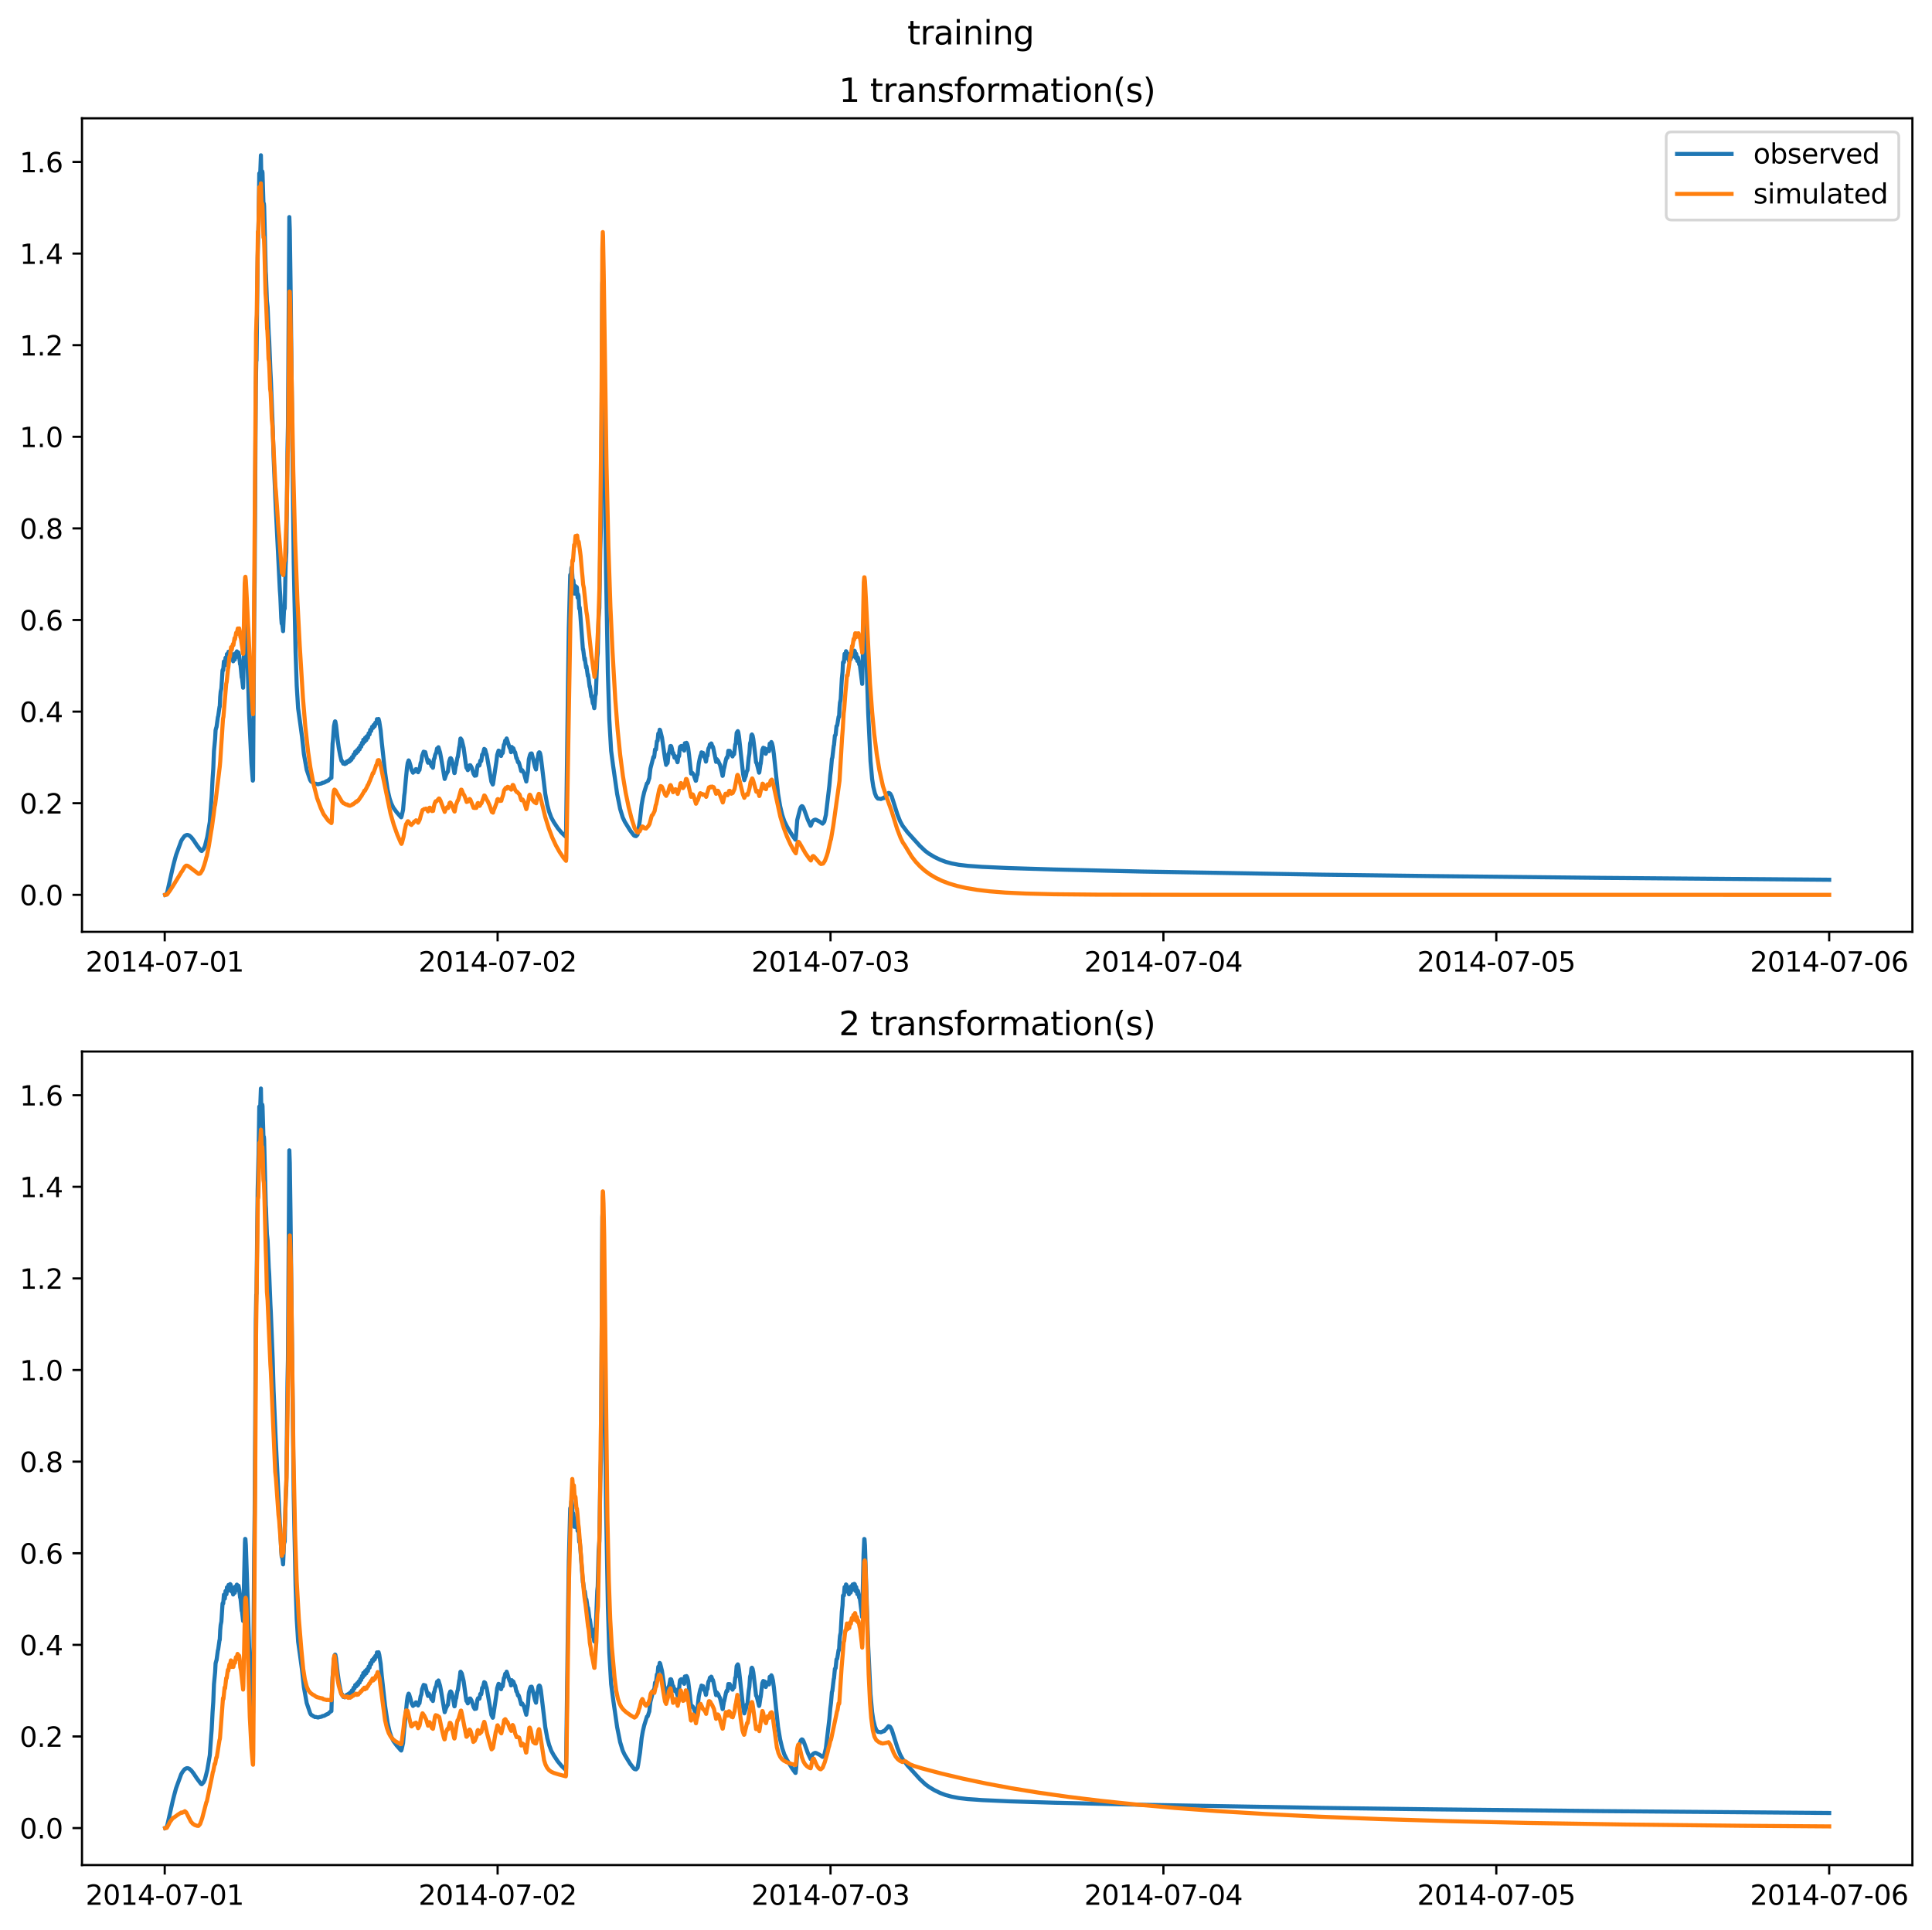 <?xml version="1.0" encoding="utf-8" standalone="no"?>
<!DOCTYPE svg PUBLIC "-//W3C//DTD SVG 1.1//EN"
  "http://www.w3.org/Graphics/SVG/1.1/DTD/svg11.dtd">
<svg xmlns:xlink="http://www.w3.org/1999/xlink" width="709.337pt" height="708.798pt" viewBox="0 0 709.337 708.798" xmlns="http://www.w3.org/2000/svg" version="1.1">
 <defs>
  <style type="text/css">*{stroke-linejoin: round; stroke-linecap: butt}</style>
 </defs>
 <g id="figure_1">
  <g id="patch_1">
   <path d="M 0 708.798 
L 709.337 708.798 
L 709.337 0 
L 0 0 
z
" style="fill: #ffffff"/>
  </g>
  <g id="axes_1">
   <g id="patch_2">
    <path d="M 30.103 342.2 
L 702.137 342.2 
L 702.137 43.44 
L 30.103 43.44 
z
" style="fill: #ffffff"/>
   </g>
   <g id="matplotlib.axis_1">
    <g id="xtick_1">
     <g id="line2d_1">
      <defs>
       <path id="mfbb82807dc" d="M 0 0 
L 0 3.5 
" style="stroke: #000000; stroke-width: 0.8"/>
      </defs>
      <g>
       <use xlink:href="#mfbb82807dc" x="60.48" y="342.2" style="stroke: #000000; stroke-width: 0.8"/>
      </g>
     </g>
     <g id="text_1">
      <!-- 2014-07-01 -->
      <g transform="translate(31.423 356.798) scale(0.1 -0.1)">
       <defs>
        <path id="DejaVuSans-32" d="M 1228 531 
L 3431 531 
L 3431 0 
L 469 0 
L 469 531 
Q 828 903 1448 1529 
Q 2069 2156 2228 2338 
Q 2531 2678 2651 2914 
Q 2772 3150 2772 3378 
Q 2772 3750 2511 3984 
Q 2250 4219 1831 4219 
Q 1534 4219 1204 4116 
Q 875 4013 500 3803 
L 500 4441 
Q 881 4594 1212 4672 
Q 1544 4750 1819 4750 
Q 2544 4750 2975 4387 
Q 3406 4025 3406 3419 
Q 3406 3131 3298 2873 
Q 3191 2616 2906 2266 
Q 2828 2175 2409 1742 
Q 1991 1309 1228 531 
z
" transform="scale(0.016)"/>
        <path id="DejaVuSans-30" d="M 2034 4250 
Q 1547 4250 1301 3770 
Q 1056 3291 1056 2328 
Q 1056 1369 1301 889 
Q 1547 409 2034 409 
Q 2525 409 2770 889 
Q 3016 1369 3016 2328 
Q 3016 3291 2770 3770 
Q 2525 4250 2034 4250 
z
M 2034 4750 
Q 2819 4750 3233 4129 
Q 3647 3509 3647 2328 
Q 3647 1150 3233 529 
Q 2819 -91 2034 -91 
Q 1250 -91 836 529 
Q 422 1150 422 2328 
Q 422 3509 836 4129 
Q 1250 4750 2034 4750 
z
" transform="scale(0.016)"/>
        <path id="DejaVuSans-31" d="M 794 531 
L 1825 531 
L 1825 4091 
L 703 3866 
L 703 4441 
L 1819 4666 
L 2450 4666 
L 2450 531 
L 3481 531 
L 3481 0 
L 794 0 
L 794 531 
z
" transform="scale(0.016)"/>
        <path id="DejaVuSans-34" d="M 2419 4116 
L 825 1625 
L 2419 1625 
L 2419 4116 
z
M 2253 4666 
L 3047 4666 
L 3047 1625 
L 3713 1625 
L 3713 1100 
L 3047 1100 
L 3047 0 
L 2419 0 
L 2419 1100 
L 313 1100 
L 313 1709 
L 2253 4666 
z
" transform="scale(0.016)"/>
        <path id="DejaVuSans-2d" d="M 313 2009 
L 1997 2009 
L 1997 1497 
L 313 1497 
L 313 2009 
z
" transform="scale(0.016)"/>
        <path id="DejaVuSans-37" d="M 525 4666 
L 3525 4666 
L 3525 4397 
L 1831 0 
L 1172 0 
L 2766 4134 
L 525 4134 
L 525 4666 
z
" transform="scale(0.016)"/>
       </defs>
       <use xlink:href="#DejaVuSans-32"/>
       <use xlink:href="#DejaVuSans-30" x="63.623"/>
       <use xlink:href="#DejaVuSans-31" x="127.246"/>
       <use xlink:href="#DejaVuSans-34" x="190.869"/>
       <use xlink:href="#DejaVuSans-2d" x="254.492"/>
       <use xlink:href="#DejaVuSans-30" x="290.576"/>
       <use xlink:href="#DejaVuSans-37" x="354.199"/>
       <use xlink:href="#DejaVuSans-2d" x="417.822"/>
       <use xlink:href="#DejaVuSans-30" x="453.906"/>
       <use xlink:href="#DejaVuSans-31" x="517.529"/>
      </g>
     </g>
    </g>
    <g id="xtick_2">
     <g id="line2d_2">
      <g>
       <use xlink:href="#mfbb82807dc" x="182.702" y="342.2" style="stroke: #000000; stroke-width: 0.8"/>
      </g>
     </g>
     <g id="text_2">
      <!-- 2014-07-02 -->
      <g transform="translate(153.644 356.798) scale(0.1 -0.1)">
       <use xlink:href="#DejaVuSans-32"/>
       <use xlink:href="#DejaVuSans-30" x="63.623"/>
       <use xlink:href="#DejaVuSans-31" x="127.246"/>
       <use xlink:href="#DejaVuSans-34" x="190.869"/>
       <use xlink:href="#DejaVuSans-2d" x="254.492"/>
       <use xlink:href="#DejaVuSans-30" x="290.576"/>
       <use xlink:href="#DejaVuSans-37" x="354.199"/>
       <use xlink:href="#DejaVuSans-2d" x="417.822"/>
       <use xlink:href="#DejaVuSans-30" x="453.906"/>
       <use xlink:href="#DejaVuSans-32" x="517.529"/>
      </g>
     </g>
    </g>
    <g id="xtick_3">
     <g id="line2d_3">
      <g>
       <use xlink:href="#mfbb82807dc" x="304.924" y="342.2" style="stroke: #000000; stroke-width: 0.8"/>
      </g>
     </g>
     <g id="text_3">
      <!-- 2014-07-03 -->
      <g transform="translate(275.866 356.798) scale(0.1 -0.1)">
       <defs>
        <path id="DejaVuSans-33" d="M 2597 2516 
Q 3050 2419 3304 2112 
Q 3559 1806 3559 1356 
Q 3559 666 3084 287 
Q 2609 -91 1734 -91 
Q 1441 -91 1130 -33 
Q 819 25 488 141 
L 488 750 
Q 750 597 1062 519 
Q 1375 441 1716 441 
Q 2309 441 2620 675 
Q 2931 909 2931 1356 
Q 2931 1769 2642 2001 
Q 2353 2234 1838 2234 
L 1294 2234 
L 1294 2753 
L 1863 2753 
Q 2328 2753 2575 2939 
Q 2822 3125 2822 3475 
Q 2822 3834 2567 4026 
Q 2313 4219 1838 4219 
Q 1578 4219 1281 4162 
Q 984 4106 628 3988 
L 628 4550 
Q 988 4650 1302 4700 
Q 1616 4750 1894 4750 
Q 2613 4750 3031 4423 
Q 3450 4097 3450 3541 
Q 3450 3153 3228 2886 
Q 3006 2619 2597 2516 
z
" transform="scale(0.016)"/>
       </defs>
       <use xlink:href="#DejaVuSans-32"/>
       <use xlink:href="#DejaVuSans-30" x="63.623"/>
       <use xlink:href="#DejaVuSans-31" x="127.246"/>
       <use xlink:href="#DejaVuSans-34" x="190.869"/>
       <use xlink:href="#DejaVuSans-2d" x="254.492"/>
       <use xlink:href="#DejaVuSans-30" x="290.576"/>
       <use xlink:href="#DejaVuSans-37" x="354.199"/>
       <use xlink:href="#DejaVuSans-2d" x="417.822"/>
       <use xlink:href="#DejaVuSans-30" x="453.906"/>
       <use xlink:href="#DejaVuSans-33" x="517.529"/>
      </g>
     </g>
    </g>
    <g id="xtick_4">
     <g id="line2d_4">
      <g>
       <use xlink:href="#mfbb82807dc" x="427.146" y="342.2" style="stroke: #000000; stroke-width: 0.8"/>
      </g>
     </g>
     <g id="text_4">
      <!-- 2014-07-04 -->
      <g transform="translate(398.088 356.798) scale(0.1 -0.1)">
       <use xlink:href="#DejaVuSans-32"/>
       <use xlink:href="#DejaVuSans-30" x="63.623"/>
       <use xlink:href="#DejaVuSans-31" x="127.246"/>
       <use xlink:href="#DejaVuSans-34" x="190.869"/>
       <use xlink:href="#DejaVuSans-2d" x="254.492"/>
       <use xlink:href="#DejaVuSans-30" x="290.576"/>
       <use xlink:href="#DejaVuSans-37" x="354.199"/>
       <use xlink:href="#DejaVuSans-2d" x="417.822"/>
       <use xlink:href="#DejaVuSans-30" x="453.906"/>
       <use xlink:href="#DejaVuSans-34" x="517.529"/>
      </g>
     </g>
    </g>
    <g id="xtick_5">
     <g id="line2d_5">
      <g>
       <use xlink:href="#mfbb82807dc" x="549.368" y="342.2" style="stroke: #000000; stroke-width: 0.8"/>
      </g>
     </g>
     <g id="text_5">
      <!-- 2014-07-05 -->
      <g transform="translate(520.31 356.798) scale(0.1 -0.1)">
       <defs>
        <path id="DejaVuSans-35" d="M 691 4666 
L 3169 4666 
L 3169 4134 
L 1269 4134 
L 1269 2991 
Q 1406 3038 1543 3061 
Q 1681 3084 1819 3084 
Q 2600 3084 3056 2656 
Q 3513 2228 3513 1497 
Q 3513 744 3044 326 
Q 2575 -91 1722 -91 
Q 1428 -91 1123 -41 
Q 819 9 494 109 
L 494 744 
Q 775 591 1075 516 
Q 1375 441 1709 441 
Q 2250 441 2565 725 
Q 2881 1009 2881 1497 
Q 2881 1984 2565 2268 
Q 2250 2553 1709 2553 
Q 1456 2553 1204 2497 
Q 953 2441 691 2322 
L 691 4666 
z
" transform="scale(0.016)"/>
       </defs>
       <use xlink:href="#DejaVuSans-32"/>
       <use xlink:href="#DejaVuSans-30" x="63.623"/>
       <use xlink:href="#DejaVuSans-31" x="127.246"/>
       <use xlink:href="#DejaVuSans-34" x="190.869"/>
       <use xlink:href="#DejaVuSans-2d" x="254.492"/>
       <use xlink:href="#DejaVuSans-30" x="290.576"/>
       <use xlink:href="#DejaVuSans-37" x="354.199"/>
       <use xlink:href="#DejaVuSans-2d" x="417.822"/>
       <use xlink:href="#DejaVuSans-30" x="453.906"/>
       <use xlink:href="#DejaVuSans-35" x="517.529"/>
      </g>
     </g>
    </g>
    <g id="xtick_6">
     <g id="line2d_6">
      <g>
       <use xlink:href="#mfbb82807dc" x="671.59" y="342.2" style="stroke: #000000; stroke-width: 0.8"/>
      </g>
     </g>
     <g id="text_6">
      <!-- 2014-07-06 -->
      <g transform="translate(642.532 356.798) scale(0.1 -0.1)">
       <defs>
        <path id="DejaVuSans-36" d="M 2113 2584 
Q 1688 2584 1439 2293 
Q 1191 2003 1191 1497 
Q 1191 994 1439 701 
Q 1688 409 2113 409 
Q 2538 409 2786 701 
Q 3034 994 3034 1497 
Q 3034 2003 2786 2293 
Q 2538 2584 2113 2584 
z
M 3366 4563 
L 3366 3988 
Q 3128 4100 2886 4159 
Q 2644 4219 2406 4219 
Q 1781 4219 1451 3797 
Q 1122 3375 1075 2522 
Q 1259 2794 1537 2939 
Q 1816 3084 2150 3084 
Q 2853 3084 3261 2657 
Q 3669 2231 3669 1497 
Q 3669 778 3244 343 
Q 2819 -91 2113 -91 
Q 1303 -91 875 529 
Q 447 1150 447 2328 
Q 447 3434 972 4092 
Q 1497 4750 2381 4750 
Q 2619 4750 2861 4703 
Q 3103 4656 3366 4563 
z
" transform="scale(0.016)"/>
       </defs>
       <use xlink:href="#DejaVuSans-32"/>
       <use xlink:href="#DejaVuSans-30" x="63.623"/>
       <use xlink:href="#DejaVuSans-31" x="127.246"/>
       <use xlink:href="#DejaVuSans-34" x="190.869"/>
       <use xlink:href="#DejaVuSans-2d" x="254.492"/>
       <use xlink:href="#DejaVuSans-30" x="290.576"/>
       <use xlink:href="#DejaVuSans-37" x="354.199"/>
       <use xlink:href="#DejaVuSans-2d" x="417.822"/>
       <use xlink:href="#DejaVuSans-30" x="453.906"/>
       <use xlink:href="#DejaVuSans-36" x="517.529"/>
      </g>
     </g>
    </g>
   </g>
   <g id="matplotlib.axis_2">
    <g id="ytick_1">
     <g id="line2d_7">
      <defs>
       <path id="mce238d1a9e" d="M 0 0 
L -3.5 0 
" style="stroke: #000000; stroke-width: 0.8"/>
      </defs>
      <g>
       <use xlink:href="#mce238d1a9e" x="30.103" y="328.619" style="stroke: #000000; stroke-width: 0.8"/>
      </g>
     </g>
     <g id="text_7">
      <!-- 0.0 -->
      <g transform="translate(7.2 332.419) scale(0.1 -0.1)">
       <defs>
        <path id="DejaVuSans-2e" d="M 684 794 
L 1344 794 
L 1344 0 
L 684 0 
L 684 794 
z
" transform="scale(0.016)"/>
       </defs>
       <use xlink:href="#DejaVuSans-30"/>
       <use xlink:href="#DejaVuSans-2e" x="63.623"/>
       <use xlink:href="#DejaVuSans-30" x="95.41"/>
      </g>
     </g>
    </g>
    <g id="ytick_2">
     <g id="line2d_8">
      <g>
       <use xlink:href="#mce238d1a9e" x="30.103" y="294.977" style="stroke: #000000; stroke-width: 0.8"/>
      </g>
     </g>
     <g id="text_8">
      <!-- 0.2 -->
      <g transform="translate(7.2 298.776) scale(0.1 -0.1)">
       <use xlink:href="#DejaVuSans-30"/>
       <use xlink:href="#DejaVuSans-2e" x="63.623"/>
       <use xlink:href="#DejaVuSans-32" x="95.41"/>
      </g>
     </g>
    </g>
    <g id="ytick_3">
     <g id="line2d_9">
      <g>
       <use xlink:href="#mce238d1a9e" x="30.103" y="261.334" style="stroke: #000000; stroke-width: 0.8"/>
      </g>
     </g>
     <g id="text_9">
      <!-- 0.4 -->
      <g transform="translate(7.2 265.133) scale(0.1 -0.1)">
       <use xlink:href="#DejaVuSans-30"/>
       <use xlink:href="#DejaVuSans-2e" x="63.623"/>
       <use xlink:href="#DejaVuSans-34" x="95.41"/>
      </g>
     </g>
    </g>
    <g id="ytick_4">
     <g id="line2d_10">
      <g>
       <use xlink:href="#mce238d1a9e" x="30.103" y="227.691" style="stroke: #000000; stroke-width: 0.8"/>
      </g>
     </g>
     <g id="text_10">
      <!-- 0.6 -->
      <g transform="translate(7.2 231.49) scale(0.1 -0.1)">
       <use xlink:href="#DejaVuSans-30"/>
       <use xlink:href="#DejaVuSans-2e" x="63.623"/>
       <use xlink:href="#DejaVuSans-36" x="95.41"/>
      </g>
     </g>
    </g>
    <g id="ytick_5">
     <g id="line2d_11">
      <g>
       <use xlink:href="#mce238d1a9e" x="30.103" y="194.048" style="stroke: #000000; stroke-width: 0.8"/>
      </g>
     </g>
     <g id="text_11">
      <!-- 0.8 -->
      <g transform="translate(7.2 197.847) scale(0.1 -0.1)">
       <defs>
        <path id="DejaVuSans-38" d="M 2034 2216 
Q 1584 2216 1326 1975 
Q 1069 1734 1069 1313 
Q 1069 891 1326 650 
Q 1584 409 2034 409 
Q 2484 409 2743 651 
Q 3003 894 3003 1313 
Q 3003 1734 2745 1975 
Q 2488 2216 2034 2216 
z
M 1403 2484 
Q 997 2584 770 2862 
Q 544 3141 544 3541 
Q 544 4100 942 4425 
Q 1341 4750 2034 4750 
Q 2731 4750 3128 4425 
Q 3525 4100 3525 3541 
Q 3525 3141 3298 2862 
Q 3072 2584 2669 2484 
Q 3125 2378 3379 2068 
Q 3634 1759 3634 1313 
Q 3634 634 3220 271 
Q 2806 -91 2034 -91 
Q 1263 -91 848 271 
Q 434 634 434 1313 
Q 434 1759 690 2068 
Q 947 2378 1403 2484 
z
M 1172 3481 
Q 1172 3119 1398 2916 
Q 1625 2713 2034 2713 
Q 2441 2713 2670 2916 
Q 2900 3119 2900 3481 
Q 2900 3844 2670 4047 
Q 2441 4250 2034 4250 
Q 1625 4250 1398 4047 
Q 1172 3844 1172 3481 
z
" transform="scale(0.016)"/>
       </defs>
       <use xlink:href="#DejaVuSans-30"/>
       <use xlink:href="#DejaVuSans-2e" x="63.623"/>
       <use xlink:href="#DejaVuSans-38" x="95.41"/>
      </g>
     </g>
    </g>
    <g id="ytick_6">
     <g id="line2d_12">
      <g>
       <use xlink:href="#mce238d1a9e" x="30.103" y="160.405" style="stroke: #000000; stroke-width: 0.8"/>
      </g>
     </g>
     <g id="text_12">
      <!-- 1.0 -->
      <g transform="translate(7.2 164.205) scale(0.1 -0.1)">
       <use xlink:href="#DejaVuSans-31"/>
       <use xlink:href="#DejaVuSans-2e" x="63.623"/>
       <use xlink:href="#DejaVuSans-30" x="95.41"/>
      </g>
     </g>
    </g>
    <g id="ytick_7">
     <g id="line2d_13">
      <g>
       <use xlink:href="#mce238d1a9e" x="30.103" y="126.763" style="stroke: #000000; stroke-width: 0.8"/>
      </g>
     </g>
     <g id="text_13">
      <!-- 1.2 -->
      <g transform="translate(7.2 130.562) scale(0.1 -0.1)">
       <use xlink:href="#DejaVuSans-31"/>
       <use xlink:href="#DejaVuSans-2e" x="63.623"/>
       <use xlink:href="#DejaVuSans-32" x="95.41"/>
      </g>
     </g>
    </g>
    <g id="ytick_8">
     <g id="line2d_14">
      <g>
       <use xlink:href="#mce238d1a9e" x="30.103" y="93.12" style="stroke: #000000; stroke-width: 0.8"/>
      </g>
     </g>
     <g id="text_14">
      <!-- 1.4 -->
      <g transform="translate(7.2 96.919) scale(0.1 -0.1)">
       <use xlink:href="#DejaVuSans-31"/>
       <use xlink:href="#DejaVuSans-2e" x="63.623"/>
       <use xlink:href="#DejaVuSans-34" x="95.41"/>
      </g>
     </g>
    </g>
    <g id="ytick_9">
     <g id="line2d_15">
      <g>
       <use xlink:href="#mce238d1a9e" x="30.103" y="59.477" style="stroke: #000000; stroke-width: 0.8"/>
      </g>
     </g>
     <g id="text_15">
      <!-- 1.6 -->
      <g transform="translate(7.2 63.276) scale(0.1 -0.1)">
       <use xlink:href="#DejaVuSans-31"/>
       <use xlink:href="#DejaVuSans-2e" x="63.623"/>
       <use xlink:href="#DejaVuSans-36" x="95.41"/>
      </g>
     </g>
    </g>
   </g>
   <g id="line2d_16">
    <path d="M 60.65 328.617 
L 60.99 328.458 
L 61.244 328.165 
L 61.499 327.227 
L 63.451 318.513 
L 63.875 316.828 
L 64.639 313.999 
L 66.507 308.867 
L 66.931 308.132 
L 67.78 307.002 
L 68.544 306.622 
L 68.968 306.623 
L 69.562 306.881 
L 70.241 307.49 
L 71.09 308.576 
L 72.278 310.376 
L 73.806 312.406 
L 74.061 312.528 
L 74.74 311.802 
L 75.079 311.07 
L 75.249 310.705 
L 76.098 307.335 
L 77.031 301.855 
L 77.201 299.408 
L 77.54 294.649 
L 77.71 292.56 
L 78.05 285.983 
L 78.304 282.288 
L 78.559 275.825 
L 78.983 271.307 
L 79.153 268.151 
L 79.408 267.157 
L 79.493 267.036 
L 80.002 263.293 
L 80.087 263.164 
L 80.596 259.574 
L 80.681 259.525 
L 80.851 255.934 
L 81.02 254.058 
L 81.275 252.796 
L 81.699 246.271 
L 81.784 245.949 
L 81.869 245.984 
L 81.954 246.126 
L 82.209 242.91 
L 82.294 243.277 
L 82.378 243.428 
L 82.548 244.356 
L 82.633 243.61 
L 82.803 241.564 
L 83.142 242.768 
L 83.227 242.021 
L 83.312 240.21 
L 83.397 240.214 
L 83.482 240.255 
L 83.652 240.944 
L 83.736 241.45 
L 83.906 239.334 
L 84.076 239.472 
L 84.331 240.906 
L 84.415 240.364 
L 84.5 239.025 
L 84.585 239.309 
L 84.67 239.201 
L 84.925 240.801 
L 85.01 241.759 
L 85.094 241.421 
L 85.179 240.21 
L 85.604 242.847 
L 85.689 242.409 
L 85.773 240.856 
L 85.858 240.978 
L 85.943 241.069 
L 86.198 242.227 
L 86.283 241.634 
L 86.368 239.958 
L 86.453 240.047 
L 86.537 240.016 
L 86.707 240.765 
L 86.792 241.281 
L 86.877 240.729 
L 86.962 239.212 
L 87.047 239.474 
L 87.132 239.374 
L 87.386 240.864 
L 87.471 240.529 
L 87.556 239.626 
L 87.811 240.911 
L 88.15 243.952 
L 88.235 243.576 
L 88.49 246.199 
L 88.744 248.838 
L 88.829 248.738 
L 89.253 252.572 
L 89.932 223.86 
L 90.017 222.418 
L 90.102 222.484 
L 90.272 224.799 
L 90.696 237.514 
L 91.46 261.947 
L 92.309 280.188 
L 92.818 286.68 
L 92.903 286.39 
L 93.327 226.982 
L 93.497 212.954 
L 93.922 142.117 
L 94.091 132.719 
L 94.176 132.414 
L 94.601 94.376 
L 94.94 81.036 
L 95.195 63.667 
L 95.28 65.424 
L 95.365 68.688 
L 95.789 57.02 
L 95.959 65.657 
L 96.044 65.106 
L 96.128 65.433 
L 96.213 64.963 
L 96.298 62.951 
L 96.383 63.527 
L 96.723 74.836 
L 96.807 75.522 
L 96.892 74.761 
L 96.977 75.781 
L 97.571 99.818 
L 97.656 101.09 
L 97.996 110.47 
L 98.25 112.802 
L 98.675 122.795 
L 98.844 125.315 
L 99.269 135.985 
L 99.439 139.3 
L 99.778 147.684 
L 100.118 156.474 
L 100.457 167.966 
L 101.221 185.848 
L 102.749 216.713 
L 102.919 219.081 
L 103.258 226.882 
L 103.428 229.02 
L 103.513 228.506 
L 103.767 230.234 
L 103.937 231.781 
L 104.277 223.962 
L 104.361 223.962 
L 104.446 223.374 
L 104.531 223.442 
L 104.871 207.803 
L 105.125 202.86 
L 105.55 165.096 
L 105.719 156.534 
L 106.229 79.721 
L 106.398 84.342 
L 106.653 102.554 
L 107.841 206.726 
L 108.52 239.488 
L 108.945 251.827 
L 109.454 260.142 
L 110.218 265.605 
L 110.897 270.613 
L 111.576 276.886 
L 112.594 282.655 
L 113.868 286.433 
L 114.207 286.976 
L 114.462 287.196 
L 114.631 287.225 
L 115.056 287.546 
L 115.31 287.631 
L 115.65 287.862 
L 115.989 287.812 
L 116.753 288.029 
L 116.923 287.982 
L 117.263 287.848 
L 117.517 287.823 
L 117.857 287.752 
L 118.026 287.735 
L 118.451 287.46 
L 118.79 287.467 
L 119.13 287.301 
L 119.3 287.26 
L 119.724 286.93 
L 119.894 286.941 
L 120.233 286.707 
L 120.488 286.679 
L 120.912 286.188 
L 121.082 286.108 
L 121.506 285.664 
L 121.676 285.663 
L 121.846 279.894 
L 122.101 273.149 
L 122.27 271.554 
L 122.61 266.666 
L 122.949 265.048 
L 123.034 264.9 
L 123.119 264.97 
L 123.374 266.331 
L 123.968 271.651 
L 124.392 274.711 
L 124.901 277.417 
L 125.241 278.876 
L 125.411 279.468 
L 125.58 279.428 
L 126.005 280.428 
L 126.175 280.118 
L 126.429 280.495 
L 126.599 280.598 
L 126.769 280.078 
L 126.939 280.176 
L 127.108 280.37 
L 127.193 280.271 
L 127.363 279.624 
L 127.533 279.679 
L 127.872 279.888 
L 128.042 279.259 
L 128.212 279.386 
L 128.381 279.608 
L 128.466 279.477 
L 128.636 278.771 
L 128.891 278.951 
L 128.976 279.051 
L 129.06 278.881 
L 129.23 278.048 
L 129.485 278.159 
L 129.57 278.243 
L 129.655 278.012 
L 129.824 277.094 
L 130.164 277.306 
L 130.249 277.022 
L 130.418 276.083 
L 130.758 276.4 
L 130.843 276.553 
L 130.928 276.289 
L 131.097 275.448 
L 131.437 275.976 
L 131.522 275.666 
L 131.692 274.757 
L 132.031 275.207 
L 132.286 273.855 
L 132.371 273.929 
L 132.455 273.947 
L 132.625 274.218 
L 132.88 272.781 
L 133.05 272.867 
L 133.219 273.166 
L 133.389 271.673 
L 133.474 271.738 
L 133.559 271.721 
L 133.898 272.402 
L 134.068 270.95 
L 134.153 271.134 
L 134.238 271.129 
L 134.492 271.781 
L 134.662 270.371 
L 134.747 270.419 
L 134.832 270.412 
L 135.087 270.931 
L 135.341 269.297 
L 135.426 269.278 
L 135.681 269.714 
L 135.935 268.035 
L 136.02 268.057 
L 136.105 268.11 
L 136.275 268.437 
L 136.614 266.905 
L 136.869 267.143 
L 136.954 267.327 
L 137.039 267.221 
L 137.209 266.222 
L 137.378 266.396 
L 137.548 266.718 
L 137.633 266.542 
L 137.803 265.428 
L 137.972 265.507 
L 138.142 265.71 
L 138.227 265.467 
L 138.397 264.099 
L 138.567 264.12 
L 138.821 264.267 
L 138.991 264.037 
L 139.246 264.99 
L 139.755 268.231 
L 140.179 272.764 
L 141.367 283.607 
L 142.301 289.979 
L 143.065 293.296 
L 143.659 295.047 
L 144.423 296.625 
L 145.611 298.255 
L 147.224 300.1 
L 147.309 300.148 
L 147.479 299.632 
L 147.988 297.362 
L 148.412 292.297 
L 148.582 291.016 
L 149.006 286.213 
L 149.431 281.948 
L 149.685 280.184 
L 150.025 279.249 
L 150.195 279.442 
L 150.704 281.135 
L 151.128 282.882 
L 151.298 283.106 
L 151.638 283.77 
L 151.977 283.225 
L 152.147 283.28 
L 152.232 283.352 
L 152.317 283.274 
L 152.656 282.465 
L 152.826 282.455 
L 153.08 282.689 
L 153.505 283.598 
L 153.844 282.79 
L 154.014 282.794 
L 154.184 281.722 
L 154.438 280.204 
L 154.693 279.595 
L 154.948 277.656 
L 155.457 276.308 
L 155.542 276.044 
L 155.627 276.078 
L 155.796 276.318 
L 155.966 276.524 
L 156.136 276.205 
L 156.985 279.651 
L 157.154 280.106 
L 157.409 279.172 
L 158.088 280.344 
L 158.428 281.369 
L 158.597 281.157 
L 158.767 281.481 
L 158.937 281.96 
L 159.022 281.614 
L 159.276 278.99 
L 159.446 278.503 
L 159.531 278.48 
L 159.701 277.515 
L 159.955 276.75 
L 160.125 276.6 
L 160.465 274.869 
L 160.55 274.886 
L 160.719 275.134 
L 160.804 274.941 
L 160.974 274.408 
L 161.568 276.338 
L 161.908 278.151 
L 163.266 286.061 
L 163.775 284.544 
L 164.369 283.365 
L 164.454 283.366 
L 164.624 281.934 
L 164.878 279.723 
L 165.303 278.499 
L 165.472 278.42 
L 165.642 278.598 
L 165.897 279.157 
L 166.576 282.417 
L 166.83 283.907 
L 166.915 283.881 
L 167.34 281.171 
L 167.509 280.923 
L 167.679 279.693 
L 167.934 278.26 
L 168.104 277.943 
L 168.613 274.311 
L 168.698 274.21 
L 169.037 271.274 
L 169.122 271.195 
L 169.546 271.828 
L 170.225 274.637 
L 170.989 280.248 
L 171.244 281.936 
L 171.414 282.015 
L 171.753 282.83 
L 171.838 282.72 
L 172.178 281.277 
L 172.517 281.028 
L 172.687 281.036 
L 173.026 281.583 
L 173.281 282.177 
L 173.875 284.156 
L 174.13 284.598 
L 174.299 284.888 
L 174.639 284.652 
L 174.809 284.786 
L 174.894 284.426 
L 175.233 281.643 
L 175.488 280.968 
L 175.658 280.855 
L 175.912 281.007 
L 175.997 281.132 
L 176.082 280.902 
L 176.337 279.36 
L 176.506 279.357 
L 176.676 279.515 
L 176.761 279.105 
L 177.016 277.123 
L 177.27 277.088 
L 177.779 275.025 
L 178.119 275.271 
L 178.374 276.229 
L 178.543 276.946 
L 178.628 276.969 
L 178.968 278.783 
L 180.411 287.07 
L 180.92 288.111 
L 181.005 287.972 
L 182.278 279.467 
L 182.532 277.249 
L 183.042 275.646 
L 183.127 275.679 
L 183.296 275.991 
L 183.466 276.284 
L 183.551 275.964 
L 183.636 276.048 
L 183.975 277.627 
L 184.06 277.416 
L 184.23 276.115 
L 184.57 276.537 
L 184.994 273.514 
L 185.164 273.402 
L 185.503 271.919 
L 185.588 271.916 
L 185.843 272.457 
L 186.012 271.191 
L 186.097 271.396 
L 186.946 274.149 
L 187.116 274.658 
L 187.201 274.416 
L 187.286 274.566 
L 187.625 276.23 
L 187.71 275.857 
L 187.88 274.306 
L 188.304 274.82 
L 188.474 274.813 
L 188.813 275.795 
L 188.983 276.304 
L 189.068 276.175 
L 189.153 276.337 
L 189.577 278.431 
L 189.662 278.324 
L 189.747 278.4 
L 190.171 279.929 
L 190.341 279.729 
L 190.596 280.333 
L 191.105 282.145 
L 191.36 283.166 
L 191.699 282.816 
L 191.954 283.192 
L 192.378 283.985 
L 192.887 285.844 
L 193.227 287.002 
L 193.821 283.402 
L 194.161 278.853 
L 194.585 277.24 
L 194.84 276.738 
L 195.009 276.806 
L 195.094 276.81 
L 195.179 276.685 
L 195.264 276.812 
L 196.452 281.716 
L 196.792 282.589 
L 196.961 281.151 
L 197.216 278.984 
L 197.471 278.237 
L 197.725 276.605 
L 197.98 276.262 
L 198.15 276.352 
L 198.319 276.742 
L 198.574 277.994 
L 199.083 282.183 
L 200.187 291.525 
L 200.951 295.658 
L 201.63 298.145 
L 202.394 300.221 
L 203.327 301.91 
L 204.77 304.093 
L 206.128 305.746 
L 207.486 307.05 
L 207.741 307.26 
L 207.826 306.786 
L 208.59 247.951 
L 208.844 230.628 
L 209.353 211.21 
L 209.438 210.96 
L 209.523 211.087 
L 209.608 211.544 
L 209.778 208.69 
L 209.863 208.359 
L 210.032 209.707 
L 210.287 214.17 
L 210.372 213.43 
L 210.457 213.041 
L 210.542 213.313 
L 210.796 216.615 
L 210.881 217.997 
L 211.136 215.112 
L 211.221 215.27 
L 211.475 218.095 
L 211.73 215.576 
L 211.815 215.833 
L 212.069 219.492 
L 212.239 218.243 
L 212.409 218.972 
L 212.664 223.501 
L 212.748 223.238 
L 212.833 223.084 
L 213.088 226.022 
L 213.512 231.866 
L 214.022 238.494 
L 214.106 238.396 
L 214.616 242.392 
L 214.701 241.675 
L 214.955 243.535 
L 215.21 245.23 
L 215.295 244.628 
L 215.464 245.753 
L 215.804 248.216 
L 215.889 247.722 
L 216.059 248.812 
L 216.483 252.2 
L 216.568 251.98 
L 216.738 253.182 
L 217.077 255.82 
L 217.162 255.486 
L 217.247 255.719 
L 217.671 258.352 
L 217.756 258.014 
L 217.841 258.119 
L 218.181 260.092 
L 218.265 259.421 
L 218.52 255.779 
L 218.775 254.738 
L 219.284 241.525 
L 219.454 239.879 
L 219.793 226.662 
L 220.048 223.247 
L 220.387 201.853 
L 220.642 193.194 
L 221.151 104.248 
L 221.236 102.616 
L 221.406 109.697 
L 221.83 148.542 
L 222.509 210.174 
L 223.188 247.533 
L 223.697 264.078 
L 224.377 275.729 
L 225.056 280.89 
L 226.583 291.556 
L 227.687 297.066 
L 228.62 300.147 
L 229.384 301.769 
L 231.336 304.951 
L 232.694 306.737 
L 233.034 306.978 
L 233.543 307.056 
L 233.968 306.622 
L 234.052 306.547 
L 234.307 305.298 
L 234.986 300.893 
L 235.58 295.551 
L 236.005 293.114 
L 236.514 290.932 
L 237.532 287.678 
L 237.702 287.595 
L 237.787 287.618 
L 237.957 287.109 
L 238.296 286.019 
L 238.381 285.899 
L 238.551 284.412 
L 238.805 282.246 
L 239.909 277.941 
L 240.164 278.092 
L 240.248 277.532 
L 240.503 275.21 
L 240.843 275.274 
L 241.182 272.207 
L 241.352 272.068 
L 241.437 272.028 
L 241.691 269.384 
L 241.861 269.195 
L 242.031 269.264 
L 242.201 267.978 
L 242.285 268.052 
L 242.37 268.155 
L 243.049 270.919 
L 244.153 278.502 
L 244.577 280.89 
L 244.832 280.094 
L 245.001 280.159 
L 245.086 280.23 
L 245.171 279.729 
L 245.426 276.878 
L 245.596 276.493 
L 245.68 276.404 
L 246.105 273.994 
L 246.275 273.936 
L 246.444 274.057 
L 246.699 274.975 
L 247.038 276.883 
L 247.123 276.456 
L 247.208 276.493 
L 247.633 278.23 
L 247.802 277.595 
L 248.057 278.068 
L 248.651 279.604 
L 248.736 279.927 
L 248.821 279.71 
L 249.076 277.633 
L 249.16 277.553 
L 249.33 277.697 
L 249.5 275.525 
L 249.67 274.324 
L 250.009 273.991 
L 250.264 273.93 
L 250.518 274.668 
L 250.603 275.05 
L 250.688 274.873 
L 250.773 274.124 
L 250.858 274.136 
L 251.197 275.645 
L 251.452 272.944 
L 251.622 273.023 
L 251.792 273.144 
L 252.046 272.786 
L 252.301 273.202 
L 252.64 274.49 
L 252.98 277.199 
L 253.744 284.093 
L 253.913 283.858 
L 254.083 283.749 
L 254.423 284.097 
L 254.677 284.557 
L 255.441 286.741 
L 255.526 286.693 
L 255.95 284.635 
L 256.12 284.463 
L 256.29 282.706 
L 256.545 280.414 
L 256.884 278.714 
L 257.139 277.651 
L 257.393 277.083 
L 257.563 276.283 
L 257.733 276.45 
L 257.988 276.911 
L 258.157 276.509 
L 258.582 278.014 
L 258.667 277.925 
L 258.836 278.267 
L 259.176 279.708 
L 259.261 279.465 
L 259.515 277.449 
L 259.6 277.397 
L 259.77 277.532 
L 259.94 275.779 
L 260.109 274.862 
L 260.449 274.29 
L 260.619 273.417 
L 260.873 273.699 
L 260.958 273.88 
L 261.043 273.629 
L 261.128 273.018 
L 261.213 273.08 
L 261.637 274.432 
L 261.722 274.189 
L 261.892 274.752 
L 262.571 278.044 
L 262.91 279.794 
L 263.165 278.789 
L 263.335 279.034 
L 263.504 279.352 
L 263.674 279.398 
L 263.929 280.035 
L 264.183 280.562 
L 264.353 280.898 
L 265.117 284.051 
L 265.287 284.927 
L 265.372 284.855 
L 265.796 282.201 
L 265.881 282.044 
L 266.475 279.258 
L 266.645 278.603 
L 266.815 278.15 
L 266.984 278.201 
L 267.069 278.281 
L 267.154 277.8 
L 267.409 275.714 
L 267.748 275.855 
L 267.918 275.731 
L 268.173 276.459 
L 268.427 277.212 
L 268.597 276.624 
L 268.937 277.8 
L 269.021 277.689 
L 269.191 276.559 
L 269.361 276.743 
L 269.531 276.987 
L 269.955 273.388 
L 270.125 273.174 
L 270.464 269.104 
L 270.889 268.496 
L 271.058 268.909 
L 271.313 270.437 
L 272.247 278.969 
L 272.841 284.307 
L 273.265 286.5 
L 273.69 285.165 
L 273.775 285.118 
L 273.944 284.302 
L 274.199 283.181 
L 274.454 282.846 
L 274.623 280.952 
L 274.878 278.326 
L 275.133 276.757 
L 275.387 273.005 
L 275.642 272.247 
L 275.896 269.955 
L 276.066 269.722 
L 276.321 270.159 
L 276.575 271.406 
L 277.254 276.969 
L 277.594 279.995 
L 277.679 279.947 
L 277.764 280.042 
L 278.188 281.706 
L 278.697 283.763 
L 278.782 283.62 
L 279.207 280.694 
L 279.291 280.502 
L 279.886 275.401 
L 280.225 274.595 
L 280.395 274.709 
L 280.649 275.168 
L 280.734 274.785 
L 280.819 274.893 
L 281.159 276.818 
L 281.244 276.574 
L 281.413 275.144 
L 281.753 275.773 
L 281.838 275.694 
L 282.008 275.283 
L 282.347 275.874 
L 282.432 275.236 
L 282.602 273.088 
L 282.941 273.322 
L 283.196 272.504 
L 283.281 272.651 
L 283.45 273.003 
L 283.79 274.456 
L 284.129 276.996 
L 285.657 291.416 
L 286.421 296.028 
L 287.185 299.233 
L 287.949 301.539 
L 288.967 303.595 
L 290.835 306.71 
L 292.023 308.354 
L 292.108 308.374 
L 292.278 306.817 
L 292.702 301.152 
L 293.72 297.173 
L 294.06 296.342 
L 294.399 296.038 
L 294.654 296.14 
L 294.994 296.677 
L 295.503 298.014 
L 296.606 301.082 
L 297.625 303.272 
L 297.795 302.953 
L 298.304 301.603 
L 298.813 301.18 
L 299.322 300.991 
L 299.662 301.072 
L 300.935 301.725 
L 301.529 302.129 
L 301.869 302.416 
L 302.038 302.471 
L 302.632 301.752 
L 303.227 299.272 
L 304.5 288.549 
L 304.839 284.694 
L 305.094 282.686 
L 305.433 278.712 
L 305.603 278.205 
L 306.112 273.827 
L 306.197 273.696 
L 306.537 270.138 
L 306.791 269.908 
L 307.131 266.635 
L 307.386 266.394 
L 307.895 263.205 
L 308.065 263.242 
L 308.234 260.004 
L 308.404 258.035 
L 308.659 256.839 
L 309.083 249.234 
L 309.338 246.789 
L 309.507 243.26 
L 309.762 242.895 
L 309.847 243.176 
L 310.102 240.106 
L 310.186 240.222 
L 310.356 240.806 
L 310.441 241.338 
L 310.611 239.15 
L 310.781 239.332 
L 311.035 240.846 
L 311.12 241.817 
L 311.205 241.406 
L 311.29 240.139 
L 311.714 242.762 
L 311.799 242.317 
L 311.884 240.69 
L 311.969 240.85 
L 312.054 240.926 
L 312.308 242.133 
L 312.393 241.452 
L 312.478 239.802 
L 312.563 239.906 
L 312.648 239.922 
L 312.818 240.665 
L 312.902 241.185 
L 313.072 239.139 
L 313.242 239.282 
L 313.497 240.736 
L 313.666 238.943 
L 313.836 239.083 
L 314.091 240.638 
L 314.176 241.633 
L 314.261 241.321 
L 314.345 240.109 
L 314.77 242.715 
L 314.855 242.577 
L 314.94 241.418 
L 315.024 241.603 
L 315.449 243.995 
L 315.534 243.206 
L 315.703 244.395 
L 316.552 251.155 
L 317.061 228.138 
L 317.316 222.452 
L 317.401 222.507 
L 317.571 224.822 
L 318.165 243.617 
L 318.759 261.832 
L 319.608 279.54 
L 320.202 286.071 
L 320.626 288.86 
L 321.22 291.328 
L 321.73 292.601 
L 322.324 293.278 
L 323.003 293.338 
L 323.257 293.383 
L 323.427 293.442 
L 323.852 293.229 
L 324.021 293.229 
L 324.361 292.983 
L 324.615 293.044 
L 326.228 291.192 
L 326.652 291.31 
L 326.907 291.562 
L 327.416 292.543 
L 328.18 294.946 
L 329.453 298.995 
L 330.472 301.584 
L 331.406 303.295 
L 331.915 303.944 
L 333.188 305.631 
L 337.771 310.68 
L 339.723 312.513 
L 341.081 313.519 
L 343.118 314.735 
L 345.155 315.721 
L 347.277 316.518 
L 349.399 317.087 
L 352.03 317.584 
L 355.341 317.975 
L 360.688 318.35 
L 370.449 318.79 
L 386.915 319.303 
L 419.253 320.063 
L 485.456 321.213 
L 525.772 321.731 
L 587.732 322.385 
L 671.59 323.079 
L 671.59 323.079 
" clip-path="url(#pc8f8be410e)" style="fill: none; stroke: #1f77b4; stroke-width: 1.5; stroke-linecap: square"/>
   </g>
   <g id="line2d_17">
    <path d="M 60.65 328.619 
L 61.329 328.522 
L 62.433 327.001 
L 63.706 325.017 
L 66.167 320.996 
L 66.591 320.252 
L 66.846 319.967 
L 67.78 318.361 
L 68.289 317.915 
L 68.628 317.898 
L 69.053 318.041 
L 69.987 318.706 
L 72.872 320.904 
L 73.382 320.857 
L 73.551 320.752 
L 74.315 319.538 
L 74.994 317.666 
L 75.419 316.225 
L 75.758 314.864 
L 75.928 314.464 
L 76.692 310.623 
L 77.54 305.269 
L 77.795 303.826 
L 78.22 300.697 
L 78.389 299.528 
L 78.814 296.153 
L 78.983 295.569 
L 80.341 284.396 
L 80.681 281.563 
L 80.851 279.668 
L 81.275 273.036 
L 81.445 270.637 
L 81.869 263.964 
L 82.039 263.234 
L 83.057 251.082 
L 83.227 250.438 
L 83.736 245.477 
L 83.821 245.252 
L 84.246 241.152 
L 84.331 241.195 
L 84.415 241.108 
L 84.84 237.665 
L 84.925 237.802 
L 85.094 238.615 
L 85.264 237.623 
L 85.519 236.511 
L 85.689 236.936 
L 86.113 234.324 
L 86.283 234.763 
L 86.707 232.361 
L 86.877 232.918 
L 87.301 230.807 
L 87.471 231.544 
L 87.641 231.043 
L 87.811 230.768 
L 87.98 231.688 
L 88.235 233.808 
L 88.49 234.648 
L 89.253 240.144 
L 89.338 239.792 
L 89.508 231.363 
L 89.848 214.239 
L 90.017 211.94 
L 90.102 211.809 
L 90.272 213.197 
L 90.611 219.676 
L 92.224 252.781 
L 92.903 262.301 
L 92.988 260.934 
L 93.158 241.626 
L 94.006 122.442 
L 94.176 117.295 
L 94.261 115.473 
L 94.686 85.047 
L 94.855 85.797 
L 95.195 68.742 
L 95.28 69.019 
L 95.449 74.029 
L 95.619 69.711 
L 95.789 67.319 
L 95.959 73.238 
L 96.128 76.707 
L 96.298 74.831 
L 96.383 75.721 
L 96.723 87.209 
L 96.807 86.926 
L 96.892 87.032 
L 97.062 91.219 
L 97.486 107.702 
L 97.656 110.132 
L 98.081 120.868 
L 98.165 121.244 
L 98.335 124.682 
L 98.59 131.826 
L 98.76 132.687 
L 98.929 136.071 
L 99.184 142.892 
L 99.354 144.077 
L 99.523 147.384 
L 99.778 153.814 
L 100.033 156.453 
L 101.136 178.822 
L 101.306 180.486 
L 101.815 187.808 
L 102.07 191.932 
L 102.324 195.092 
L 102.494 196.699 
L 103.513 210.431 
L 103.767 209.742 
L 103.852 210.06 
L 104.022 211.209 
L 104.192 208.745 
L 104.446 205.757 
L 104.531 206.024 
L 104.616 205.706 
L 105.295 187.315 
L 105.635 166.77 
L 105.719 165.345 
L 105.804 161.924 
L 106.314 107.038 
L 106.398 107.116 
L 106.568 111.915 
L 106.908 130.125 
L 107.672 172.483 
L 108.351 198.488 
L 109.199 220.688 
L 110.048 237.142 
L 111.236 256.423 
L 112.085 266.655 
L 113.104 275.955 
L 113.952 281.8 
L 115.056 287.684 
L 116.414 293.058 
L 117.772 296.751 
L 118.79 298.964 
L 120.488 301.32 
L 121.676 302.269 
L 121.761 302.008 
L 122.016 297.344 
L 122.355 292.032 
L 122.61 290.301 
L 122.78 289.97 
L 123.119 290.185 
L 123.374 290.586 
L 123.798 291.435 
L 125.58 294.467 
L 125.835 294.665 
L 126.09 294.982 
L 126.344 295.017 
L 126.769 295.315 
L 127.023 295.357 
L 127.278 295.547 
L 127.533 295.432 
L 127.702 295.561 
L 127.957 295.829 
L 128.297 295.754 
L 128.466 295.902 
L 128.976 295.672 
L 129.145 295.635 
L 129.485 295.296 
L 129.655 295.369 
L 130.164 294.903 
L 130.249 294.915 
L 130.758 294.348 
L 130.928 294.506 
L 131.182 294.137 
L 131.352 293.995 
L 131.522 294.03 
L 132.625 292.392 
L 132.71 292.361 
L 133.219 291.405 
L 133.304 291.366 
L 133.813 290.322 
L 133.983 290.437 
L 134.747 288.987 
L 135.002 288.335 
L 135.172 288.255 
L 135.681 286.932 
L 135.766 286.864 
L 136.275 285.459 
L 136.36 285.386 
L 136.869 283.898 
L 137.039 284.016 
L 137.803 281.986 
L 138.057 281.098 
L 138.227 280.98 
L 138.736 279.204 
L 138.906 279.168 
L 139.076 279.122 
L 139.246 279.386 
L 139.84 281.552 
L 143.405 298.826 
L 144.593 302.936 
L 145.866 306.529 
L 147.139 309.473 
L 147.394 309.905 
L 147.563 309.562 
L 148.158 307.317 
L 148.582 304.924 
L 149.091 302.672 
L 149.346 302.293 
L 149.685 301.61 
L 149.855 301.595 
L 150.11 301.879 
L 150.619 302.699 
L 150.874 302.82 
L 151.043 302.96 
L 151.298 302.621 
L 151.553 302.437 
L 151.722 302.273 
L 152.062 301.722 
L 152.486 301.532 
L 152.741 301.243 
L 152.996 301.349 
L 153.335 301.849 
L 153.505 302.137 
L 153.675 301.855 
L 154.014 301.201 
L 154.184 300.734 
L 154.608 299.088 
L 154.778 298.603 
L 155.117 297.494 
L 155.287 297.407 
L 155.457 297.337 
L 155.712 297.111 
L 156.136 297.092 
L 156.391 296.944 
L 156.73 297.253 
L 157.154 297.977 
L 157.239 297.839 
L 157.664 296.646 
L 157.833 296.614 
L 158.003 296.798 
L 158.597 297.858 
L 158.852 297.79 
L 159.022 297.79 
L 159.276 296.333 
L 159.616 294.966 
L 159.955 294.253 
L 160.125 294.304 
L 160.21 294.333 
L 161.144 293.228 
L 161.313 293.276 
L 161.738 294.05 
L 162.587 296.386 
L 163.266 298.156 
L 163.435 297.761 
L 163.775 296.814 
L 164.199 296.41 
L 164.369 296.554 
L 164.539 296.749 
L 164.708 296.143 
L 165.048 294.912 
L 165.303 294.705 
L 165.472 294.808 
L 165.812 295.543 
L 166.83 297.999 
L 166.915 298.032 
L 167.085 297.233 
L 167.425 295.503 
L 167.679 294.925 
L 168.019 293.998 
L 168.188 293.889 
L 169.037 290.813 
L 169.292 289.991 
L 169.462 290.005 
L 169.716 290.586 
L 170.141 291.7 
L 170.395 291.933 
L 170.735 292.769 
L 171.329 294.522 
L 171.753 294.339 
L 171.838 294.335 
L 172.432 293.411 
L 172.687 293.647 
L 173.026 294.483 
L 173.875 296.671 
L 174.13 296.643 
L 174.384 296.74 
L 174.639 296.593 
L 174.894 296.698 
L 175.148 295.68 
L 175.403 294.935 
L 175.573 294.892 
L 175.742 295.115 
L 176.082 295.952 
L 176.167 295.889 
L 176.591 295.058 
L 176.761 295.032 
L 177.779 292.134 
L 177.949 292.176 
L 178.204 292.593 
L 178.798 293.858 
L 179.053 294.197 
L 179.732 295.744 
L 180.58 298.193 
L 180.835 298.313 
L 181.005 298.432 
L 181.259 297.567 
L 181.599 296.785 
L 182.108 295.369 
L 182.278 294.942 
L 182.617 293.584 
L 182.787 293.44 
L 183.211 293.647 
L 183.551 294.147 
L 183.891 294.009 
L 184.06 294.085 
L 184.315 293.099 
L 184.57 292.436 
L 184.739 291.872 
L 185.079 290.216 
L 185.673 289.337 
L 185.928 289.692 
L 186.012 289.597 
L 186.352 288.938 
L 186.861 289.108 
L 187.286 289.681 
L 187.455 289.71 
L 187.71 289.993 
L 187.88 289.38 
L 188.219 288.283 
L 188.389 288.273 
L 188.559 288.482 
L 188.813 289.215 
L 189.153 290.097 
L 189.407 290.433 
L 189.662 290.834 
L 189.917 290.845 
L 190.765 291.791 
L 191.19 293.234 
L 191.445 293.882 
L 191.869 293.588 
L 192.208 294.076 
L 192.548 294.919 
L 193.227 297.151 
L 193.312 297.006 
L 193.991 293.961 
L 194.33 292.068 
L 194.5 291.846 
L 194.67 291.946 
L 194.924 292.559 
L 195.264 293.431 
L 195.943 294.34 
L 196.113 294.455 
L 196.367 294.73 
L 196.622 294.77 
L 196.877 294.986 
L 197.131 293.631 
L 197.471 292.35 
L 197.81 291.538 
L 197.98 291.566 
L 198.235 292.133 
L 198.744 294.146 
L 200.187 300.029 
L 201.46 304.145 
L 202.733 307.514 
L 204.091 310.455 
L 205.449 312.88 
L 206.892 315.02 
L 207.826 316.134 
L 207.911 315.211 
L 208.165 301.491 
L 209.438 227.239 
L 210.117 206.27 
L 210.202 205.691 
L 210.372 205.999 
L 210.796 200.063 
L 210.881 200.456 
L 210.966 200.656 
L 211.306 196.828 
L 211.39 196.905 
L 211.56 198.261 
L 211.73 197.27 
L 211.9 196.66 
L 212.069 198.193 
L 212.239 199.219 
L 212.409 198.859 
L 212.494 199.13 
L 213.003 202.747 
L 213.173 204.098 
L 213.682 210.047 
L 213.852 211.661 
L 214.106 214.639 
L 214.361 215.896 
L 215.295 224.562 
L 215.549 226.059 
L 217.162 240.911 
L 217.502 243.07 
L 217.841 245.694 
L 218.096 247.334 
L 218.265 248.611 
L 218.35 248.31 
L 218.69 245.668 
L 218.775 245.65 
L 218.86 245.241 
L 219.708 228.218 
L 220.048 216.999 
L 220.133 214.262 
L 220.812 154.113 
L 221.151 91.409 
L 221.321 85.227 
L 221.406 86.689 
L 221.66 100.842 
L 222.679 170.682 
L 223.358 200.281 
L 224.122 223.023 
L 224.886 239.355 
L 225.904 256.834 
L 226.753 267.86 
L 227.687 277.166 
L 228.705 285.002 
L 229.724 291.154 
L 230.827 296.469 
L 231.93 300.757 
L 233.034 304.207 
L 233.713 305.37 
L 234.222 305.785 
L 234.647 305.342 
L 234.816 305.334 
L 235.75 303.532 
L 235.92 303.509 
L 236.344 303.796 
L 236.684 304.196 
L 237.023 304.188 
L 237.193 304.271 
L 238.042 303.335 
L 238.381 302.745 
L 238.466 302.607 
L 239.315 299.468 
L 239.569 299.257 
L 239.654 299.229 
L 240.333 297.878 
L 240.758 295.688 
L 240.927 295.358 
L 242.031 289.958 
L 242.201 289.529 
L 242.54 288.664 
L 242.88 288.787 
L 243.049 288.971 
L 243.643 290.41 
L 244.153 291.748 
L 244.407 292.016 
L 244.577 292.279 
L 244.747 291.944 
L 245.001 291.404 
L 245.171 291.286 
L 245.935 288.608 
L 246.19 288.306 
L 246.359 288.529 
L 246.699 289.56 
L 247.123 290.941 
L 247.548 290.366 
L 247.717 290.223 
L 247.972 289.827 
L 248.142 289.901 
L 248.481 290.562 
L 248.821 291.565 
L 248.991 291.067 
L 249.33 289.917 
L 249.5 289.317 
L 249.839 287.679 
L 250.009 287.548 
L 250.179 287.775 
L 250.518 288.824 
L 250.773 289.42 
L 251.197 288.787 
L 251.282 288.682 
L 251.876 286.068 
L 252.046 286.075 
L 252.216 286.364 
L 252.64 287.896 
L 253.744 292.623 
L 253.829 292.59 
L 254.253 291.703 
L 254.423 291.796 
L 254.677 292.348 
L 255.526 295.163 
L 255.611 295.082 
L 256.035 293.985 
L 256.205 293.891 
L 256.969 291.446 
L 257.139 291.283 
L 257.309 291.417 
L 257.478 291.533 
L 257.733 291.548 
L 258.072 291.894 
L 258.327 291.721 
L 258.497 291.848 
L 258.751 291.976 
L 258.921 292.059 
L 259.261 292.641 
L 259.346 292.443 
L 259.77 290.898 
L 259.94 290.402 
L 260.279 289.193 
L 260.873 288.905 
L 261.043 289.155 
L 261.213 289.001 
L 261.467 288.842 
L 261.722 289.028 
L 261.977 289.045 
L 262.146 289.32 
L 262.91 291.517 
L 262.995 291.43 
L 263.42 290.377 
L 263.589 290.397 
L 263.759 290.591 
L 264.438 292.228 
L 265.372 294.713 
L 265.457 294.514 
L 265.966 292.499 
L 266.39 291.466 
L 266.9 291.652 
L 267.154 292.039 
L 267.324 291.499 
L 267.663 290.462 
L 267.918 290.398 
L 268.088 290.586 
L 268.512 291.489 
L 268.852 291.175 
L 269.021 291.23 
L 269.7 289.736 
L 270.125 287.624 
L 270.295 286.863 
L 270.634 284.79 
L 270.804 284.553 
L 270.974 284.708 
L 271.228 285.491 
L 272.756 291.693 
L 273.265 292.987 
L 273.435 292.701 
L 273.69 292.127 
L 273.944 291.929 
L 274.199 291.6 
L 274.369 291.696 
L 274.538 291.895 
L 274.708 291.247 
L 275.048 290.017 
L 275.217 289.319 
L 275.557 287.286 
L 276.151 285.862 
L 276.236 285.913 
L 276.491 286.511 
L 277.679 290.759 
L 278.103 290.435 
L 278.358 290.923 
L 278.782 292.34 
L 278.867 292.199 
L 279.97 287.78 
L 280.14 287.881 
L 280.395 288.535 
L 280.734 289.602 
L 281.074 289.674 
L 281.244 289.826 
L 281.498 288.772 
L 281.753 288.077 
L 282.092 287.953 
L 282.262 288.194 
L 282.432 288.508 
L 282.602 287.88 
L 282.941 286.659 
L 283.366 286.305 
L 283.535 286.588 
L 283.875 287.864 
L 286.506 299.949 
L 287.694 303.866 
L 288.967 307.287 
L 290.241 310.1 
L 291.599 312.586 
L 292.193 313.367 
L 292.362 312.362 
L 292.787 309.643 
L 293.041 309.159 
L 293.211 309.16 
L 293.466 309.419 
L 294.145 310.607 
L 295.757 313.395 
L 297.2 315.449 
L 297.71 316.007 
L 297.879 315.605 
L 298.304 314.494 
L 298.558 314.358 
L 298.813 314.482 
L 299.407 315.141 
L 301.02 317.017 
L 301.444 317.308 
L 302.208 317.133 
L 302.887 316.093 
L 303.566 314.257 
L 303.99 312.848 
L 304.924 308.671 
L 305.094 308.24 
L 305.943 303.23 
L 308.234 286.733 
L 309.168 270.93 
L 309.423 267.734 
L 309.762 261.863 
L 309.932 260.59 
L 310.441 253.914 
L 310.611 252.338 
L 310.95 248.123 
L 311.035 247.917 
L 311.205 248.079 
L 312.223 240.604 
L 312.393 240.619 
L 312.818 237.264 
L 312.902 237.439 
L 312.987 237.481 
L 313.412 234.612 
L 313.582 235.009 
L 314.006 232.556 
L 314.176 233.537 
L 314.261 234.024 
L 314.345 233.858 
L 314.6 232.606 
L 314.685 232.674 
L 314.855 233.436 
L 315.024 232.901 
L 315.194 232.554 
L 315.364 233.386 
L 315.534 234.081 
L 315.703 234.157 
L 315.873 234.941 
L 316.213 237.244 
L 316.467 238.864 
L 316.552 239.683 
L 316.637 239.337 
L 316.807 230.924 
L 317.146 213.84 
L 317.316 211.999 
L 317.401 212.024 
L 317.571 213.428 
L 317.91 219.789 
L 319.438 250.96 
L 320.202 261.478 
L 320.966 269.56 
L 321.899 276.923 
L 322.833 282.652 
L 324.191 288.787 
L 325.549 292.848 
L 327.416 298.062 
L 329.369 304.364 
L 330.642 307.679 
L 331.49 309.431 
L 332.169 310.393 
L 334.716 314.564 
L 336.243 316.525 
L 337.856 318.241 
L 339.639 319.809 
L 341.506 321.16 
L 343.628 322.414 
L 345.919 323.507 
L 348.466 324.477 
L 351.351 325.34 
L 354.747 326.115 
L 358.651 326.773 
L 363.319 327.33 
L 369.091 327.788 
L 376.56 328.145 
L 386.83 328.399 
L 403.041 328.553 
L 438.265 328.615 
L 671.59 328.619 
L 671.59 328.619 
" clip-path="url(#pc8f8be410e)" style="fill: none; stroke: #ff7f0e; stroke-width: 1.5; stroke-linecap: square"/>
   </g>
   <g id="patch_3">
    <path d="M 30.103 342.2 
L 30.103 43.44 
" style="fill: none; stroke: #000000; stroke-width: 0.8; stroke-linejoin: miter; stroke-linecap: square"/>
   </g>
   <g id="patch_4">
    <path d="M 702.137 342.2 
L 702.137 43.44 
" style="fill: none; stroke: #000000; stroke-width: 0.8; stroke-linejoin: miter; stroke-linecap: square"/>
   </g>
   <g id="patch_5">
    <path d="M 30.103 342.2 
L 702.137 342.2 
" style="fill: none; stroke: #000000; stroke-width: 0.8; stroke-linejoin: miter; stroke-linecap: square"/>
   </g>
   <g id="patch_6">
    <path d="M 30.103 43.44 
L 702.137 43.44 
" style="fill: none; stroke: #000000; stroke-width: 0.8; stroke-linejoin: miter; stroke-linecap: square"/>
   </g>
   <g id="text_16">
    <!-- 1 transformation(s) -->
    <g transform="translate(308.005 37.44) scale(0.12 -0.12)">
     <defs>
      <path id="DejaVuSans-20" transform="scale(0.016)"/>
      <path id="DejaVuSans-74" d="M 1172 4494 
L 1172 3500 
L 2356 3500 
L 2356 3053 
L 1172 3053 
L 1172 1153 
Q 1172 725 1289 603 
Q 1406 481 1766 481 
L 2356 481 
L 2356 0 
L 1766 0 
Q 1100 0 847 248 
Q 594 497 594 1153 
L 594 3053 
L 172 3053 
L 172 3500 
L 594 3500 
L 594 4494 
L 1172 4494 
z
" transform="scale(0.016)"/>
      <path id="DejaVuSans-72" d="M 2631 2963 
Q 2534 3019 2420 3045 
Q 2306 3072 2169 3072 
Q 1681 3072 1420 2755 
Q 1159 2438 1159 1844 
L 1159 0 
L 581 0 
L 581 3500 
L 1159 3500 
L 1159 2956 
Q 1341 3275 1631 3429 
Q 1922 3584 2338 3584 
Q 2397 3584 2469 3576 
Q 2541 3569 2628 3553 
L 2631 2963 
z
" transform="scale(0.016)"/>
      <path id="DejaVuSans-61" d="M 2194 1759 
Q 1497 1759 1228 1600 
Q 959 1441 959 1056 
Q 959 750 1161 570 
Q 1363 391 1709 391 
Q 2188 391 2477 730 
Q 2766 1069 2766 1631 
L 2766 1759 
L 2194 1759 
z
M 3341 1997 
L 3341 0 
L 2766 0 
L 2766 531 
Q 2569 213 2275 61 
Q 1981 -91 1556 -91 
Q 1019 -91 701 211 
Q 384 513 384 1019 
Q 384 1609 779 1909 
Q 1175 2209 1959 2209 
L 2766 2209 
L 2766 2266 
Q 2766 2663 2505 2880 
Q 2244 3097 1772 3097 
Q 1472 3097 1187 3025 
Q 903 2953 641 2809 
L 641 3341 
Q 956 3463 1253 3523 
Q 1550 3584 1831 3584 
Q 2591 3584 2966 3190 
Q 3341 2797 3341 1997 
z
" transform="scale(0.016)"/>
      <path id="DejaVuSans-6e" d="M 3513 2113 
L 3513 0 
L 2938 0 
L 2938 2094 
Q 2938 2591 2744 2837 
Q 2550 3084 2163 3084 
Q 1697 3084 1428 2787 
Q 1159 2491 1159 1978 
L 1159 0 
L 581 0 
L 581 3500 
L 1159 3500 
L 1159 2956 
Q 1366 3272 1645 3428 
Q 1925 3584 2291 3584 
Q 2894 3584 3203 3211 
Q 3513 2838 3513 2113 
z
" transform="scale(0.016)"/>
      <path id="DejaVuSans-73" d="M 2834 3397 
L 2834 2853 
Q 2591 2978 2328 3040 
Q 2066 3103 1784 3103 
Q 1356 3103 1142 2972 
Q 928 2841 928 2578 
Q 928 2378 1081 2264 
Q 1234 2150 1697 2047 
L 1894 2003 
Q 2506 1872 2764 1633 
Q 3022 1394 3022 966 
Q 3022 478 2636 193 
Q 2250 -91 1575 -91 
Q 1294 -91 989 -36 
Q 684 19 347 128 
L 347 722 
Q 666 556 975 473 
Q 1284 391 1588 391 
Q 1994 391 2212 530 
Q 2431 669 2431 922 
Q 2431 1156 2273 1281 
Q 2116 1406 1581 1522 
L 1381 1569 
Q 847 1681 609 1914 
Q 372 2147 372 2553 
Q 372 3047 722 3315 
Q 1072 3584 1716 3584 
Q 2034 3584 2315 3537 
Q 2597 3491 2834 3397 
z
" transform="scale(0.016)"/>
      <path id="DejaVuSans-66" d="M 2375 4863 
L 2375 4384 
L 1825 4384 
Q 1516 4384 1395 4259 
Q 1275 4134 1275 3809 
L 1275 3500 
L 2222 3500 
L 2222 3053 
L 1275 3053 
L 1275 0 
L 697 0 
L 697 3053 
L 147 3053 
L 147 3500 
L 697 3500 
L 697 3744 
Q 697 4328 969 4595 
Q 1241 4863 1831 4863 
L 2375 4863 
z
" transform="scale(0.016)"/>
      <path id="DejaVuSans-6f" d="M 1959 3097 
Q 1497 3097 1228 2736 
Q 959 2375 959 1747 
Q 959 1119 1226 758 
Q 1494 397 1959 397 
Q 2419 397 2687 759 
Q 2956 1122 2956 1747 
Q 2956 2369 2687 2733 
Q 2419 3097 1959 3097 
z
M 1959 3584 
Q 2709 3584 3137 3096 
Q 3566 2609 3566 1747 
Q 3566 888 3137 398 
Q 2709 -91 1959 -91 
Q 1206 -91 779 398 
Q 353 888 353 1747 
Q 353 2609 779 3096 
Q 1206 3584 1959 3584 
z
" transform="scale(0.016)"/>
      <path id="DejaVuSans-6d" d="M 3328 2828 
Q 3544 3216 3844 3400 
Q 4144 3584 4550 3584 
Q 5097 3584 5394 3201 
Q 5691 2819 5691 2113 
L 5691 0 
L 5113 0 
L 5113 2094 
Q 5113 2597 4934 2840 
Q 4756 3084 4391 3084 
Q 3944 3084 3684 2787 
Q 3425 2491 3425 1978 
L 3425 0 
L 2847 0 
L 2847 2094 
Q 2847 2600 2669 2842 
Q 2491 3084 2119 3084 
Q 1678 3084 1418 2786 
Q 1159 2488 1159 1978 
L 1159 0 
L 581 0 
L 581 3500 
L 1159 3500 
L 1159 2956 
Q 1356 3278 1631 3431 
Q 1906 3584 2284 3584 
Q 2666 3584 2933 3390 
Q 3200 3197 3328 2828 
z
" transform="scale(0.016)"/>
      <path id="DejaVuSans-69" d="M 603 3500 
L 1178 3500 
L 1178 0 
L 603 0 
L 603 3500 
z
M 603 4863 
L 1178 4863 
L 1178 4134 
L 603 4134 
L 603 4863 
z
" transform="scale(0.016)"/>
      <path id="DejaVuSans-28" d="M 1984 4856 
Q 1566 4138 1362 3434 
Q 1159 2731 1159 2009 
Q 1159 1288 1364 580 
Q 1569 -128 1984 -844 
L 1484 -844 
Q 1016 -109 783 600 
Q 550 1309 550 2009 
Q 550 2706 781 3412 
Q 1013 4119 1484 4856 
L 1984 4856 
z
" transform="scale(0.016)"/>
      <path id="DejaVuSans-29" d="M 513 4856 
L 1013 4856 
Q 1481 4119 1714 3412 
Q 1947 2706 1947 2009 
Q 1947 1309 1714 600 
Q 1481 -109 1013 -844 
L 513 -844 
Q 928 -128 1133 580 
Q 1338 1288 1338 2009 
Q 1338 2731 1133 3434 
Q 928 4138 513 4856 
z
" transform="scale(0.016)"/>
     </defs>
     <use xlink:href="#DejaVuSans-31"/>
     <use xlink:href="#DejaVuSans-20" x="63.623"/>
     <use xlink:href="#DejaVuSans-74" x="95.41"/>
     <use xlink:href="#DejaVuSans-72" x="134.619"/>
     <use xlink:href="#DejaVuSans-61" x="175.732"/>
     <use xlink:href="#DejaVuSans-6e" x="237.012"/>
     <use xlink:href="#DejaVuSans-73" x="300.391"/>
     <use xlink:href="#DejaVuSans-66" x="352.49"/>
     <use xlink:href="#DejaVuSans-6f" x="387.695"/>
     <use xlink:href="#DejaVuSans-72" x="448.877"/>
     <use xlink:href="#DejaVuSans-6d" x="488.24"/>
     <use xlink:href="#DejaVuSans-61" x="585.652"/>
     <use xlink:href="#DejaVuSans-74" x="646.932"/>
     <use xlink:href="#DejaVuSans-69" x="686.141"/>
     <use xlink:href="#DejaVuSans-6f" x="713.924"/>
     <use xlink:href="#DejaVuSans-6e" x="775.105"/>
     <use xlink:href="#DejaVuSans-28" x="838.484"/>
     <use xlink:href="#DejaVuSans-73" x="877.498"/>
     <use xlink:href="#DejaVuSans-29" x="929.598"/>
    </g>
   </g>
   <g id="legend_1">
    <g id="patch_7">
     <path d="M 613.743 80.796 
L 695.137 80.796 
Q 697.137 80.796 697.137 78.796 
L 697.137 50.44 
Q 697.137 48.44 695.137 48.44 
L 613.743 48.44 
Q 611.743 48.44 611.743 50.44 
L 611.743 78.796 
Q 611.743 80.796 613.743 80.796 
z
" style="fill: #ffffff; opacity: 0.8; stroke: #cccccc; stroke-linejoin: miter"/>
    </g>
    <g id="line2d_18">
     <path d="M 615.743 56.538 
L 625.743 56.538 
L 635.743 56.538 
" style="fill: none; stroke: #1f77b4; stroke-width: 1.5; stroke-linecap: square"/>
    </g>
    <g id="text_17">
     <!-- observed -->
     <g transform="translate(643.743 60.038) scale(0.1 -0.1)">
      <defs>
       <path id="DejaVuSans-62" d="M 3116 1747 
Q 3116 2381 2855 2742 
Q 2594 3103 2138 3103 
Q 1681 3103 1420 2742 
Q 1159 2381 1159 1747 
Q 1159 1113 1420 752 
Q 1681 391 2138 391 
Q 2594 391 2855 752 
Q 3116 1113 3116 1747 
z
M 1159 2969 
Q 1341 3281 1617 3432 
Q 1894 3584 2278 3584 
Q 2916 3584 3314 3078 
Q 3713 2572 3713 1747 
Q 3713 922 3314 415 
Q 2916 -91 2278 -91 
Q 1894 -91 1617 61 
Q 1341 213 1159 525 
L 1159 0 
L 581 0 
L 581 4863 
L 1159 4863 
L 1159 2969 
z
" transform="scale(0.016)"/>
       <path id="DejaVuSans-65" d="M 3597 1894 
L 3597 1613 
L 953 1613 
Q 991 1019 1311 708 
Q 1631 397 2203 397 
Q 2534 397 2845 478 
Q 3156 559 3463 722 
L 3463 178 
Q 3153 47 2828 -22 
Q 2503 -91 2169 -91 
Q 1331 -91 842 396 
Q 353 884 353 1716 
Q 353 2575 817 3079 
Q 1281 3584 2069 3584 
Q 2775 3584 3186 3129 
Q 3597 2675 3597 1894 
z
M 3022 2063 
Q 3016 2534 2758 2815 
Q 2500 3097 2075 3097 
Q 1594 3097 1305 2825 
Q 1016 2553 972 2059 
L 3022 2063 
z
" transform="scale(0.016)"/>
       <path id="DejaVuSans-76" d="M 191 3500 
L 800 3500 
L 1894 563 
L 2988 3500 
L 3597 3500 
L 2284 0 
L 1503 0 
L 191 3500 
z
" transform="scale(0.016)"/>
       <path id="DejaVuSans-64" d="M 2906 2969 
L 2906 4863 
L 3481 4863 
L 3481 0 
L 2906 0 
L 2906 525 
Q 2725 213 2448 61 
Q 2172 -91 1784 -91 
Q 1150 -91 751 415 
Q 353 922 353 1747 
Q 353 2572 751 3078 
Q 1150 3584 1784 3584 
Q 2172 3584 2448 3432 
Q 2725 3281 2906 2969 
z
M 947 1747 
Q 947 1113 1208 752 
Q 1469 391 1925 391 
Q 2381 391 2643 752 
Q 2906 1113 2906 1747 
Q 2906 2381 2643 2742 
Q 2381 3103 1925 3103 
Q 1469 3103 1208 2742 
Q 947 2381 947 1747 
z
" transform="scale(0.016)"/>
      </defs>
      <use xlink:href="#DejaVuSans-6f"/>
      <use xlink:href="#DejaVuSans-62" x="61.182"/>
      <use xlink:href="#DejaVuSans-73" x="124.658"/>
      <use xlink:href="#DejaVuSans-65" x="176.758"/>
      <use xlink:href="#DejaVuSans-72" x="238.281"/>
      <use xlink:href="#DejaVuSans-76" x="279.395"/>
      <use xlink:href="#DejaVuSans-65" x="338.574"/>
      <use xlink:href="#DejaVuSans-64" x="400.098"/>
     </g>
    </g>
    <g id="line2d_19">
     <path d="M 615.743 71.217 
L 625.743 71.217 
L 635.743 71.217 
" style="fill: none; stroke: #ff7f0e; stroke-width: 1.5; stroke-linecap: square"/>
    </g>
    <g id="text_18">
     <!-- simulated -->
     <g transform="translate(643.743 74.717) scale(0.1 -0.1)">
      <defs>
       <path id="DejaVuSans-75" d="M 544 1381 
L 544 3500 
L 1119 3500 
L 1119 1403 
Q 1119 906 1312 657 
Q 1506 409 1894 409 
Q 2359 409 2629 706 
Q 2900 1003 2900 1516 
L 2900 3500 
L 3475 3500 
L 3475 0 
L 2900 0 
L 2900 538 
Q 2691 219 2414 64 
Q 2138 -91 1772 -91 
Q 1169 -91 856 284 
Q 544 659 544 1381 
z
M 1991 3584 
L 1991 3584 
z
" transform="scale(0.016)"/>
       <path id="DejaVuSans-6c" d="M 603 4863 
L 1178 4863 
L 1178 0 
L 603 0 
L 603 4863 
z
" transform="scale(0.016)"/>
      </defs>
      <use xlink:href="#DejaVuSans-73"/>
      <use xlink:href="#DejaVuSans-69" x="52.1"/>
      <use xlink:href="#DejaVuSans-6d" x="79.883"/>
      <use xlink:href="#DejaVuSans-75" x="177.295"/>
      <use xlink:href="#DejaVuSans-6c" x="240.674"/>
      <use xlink:href="#DejaVuSans-61" x="268.457"/>
      <use xlink:href="#DejaVuSans-74" x="329.736"/>
      <use xlink:href="#DejaVuSans-65" x="368.945"/>
      <use xlink:href="#DejaVuSans-64" x="430.469"/>
     </g>
    </g>
   </g>
  </g>
  <g id="axes_2">
   <g id="patch_8">
    <path d="M 30.103 684.92 
L 702.137 684.92 
L 702.137 386.16 
L 30.103 386.16 
z
" style="fill: #ffffff"/>
   </g>
   <g id="matplotlib.axis_3">
    <g id="xtick_7">
     <g id="line2d_20">
      <g>
       <use xlink:href="#mfbb82807dc" x="60.48" y="684.92" style="stroke: #000000; stroke-width: 0.8"/>
      </g>
     </g>
     <g id="text_19">
      <!-- 2014-07-01 -->
      <g transform="translate(31.423 699.518) scale(0.1 -0.1)">
       <use xlink:href="#DejaVuSans-32"/>
       <use xlink:href="#DejaVuSans-30" x="63.623"/>
       <use xlink:href="#DejaVuSans-31" x="127.246"/>
       <use xlink:href="#DejaVuSans-34" x="190.869"/>
       <use xlink:href="#DejaVuSans-2d" x="254.492"/>
       <use xlink:href="#DejaVuSans-30" x="290.576"/>
       <use xlink:href="#DejaVuSans-37" x="354.199"/>
       <use xlink:href="#DejaVuSans-2d" x="417.822"/>
       <use xlink:href="#DejaVuSans-30" x="453.906"/>
       <use xlink:href="#DejaVuSans-31" x="517.529"/>
      </g>
     </g>
    </g>
    <g id="xtick_8">
     <g id="line2d_21">
      <g>
       <use xlink:href="#mfbb82807dc" x="182.702" y="684.92" style="stroke: #000000; stroke-width: 0.8"/>
      </g>
     </g>
     <g id="text_20">
      <!-- 2014-07-02 -->
      <g transform="translate(153.644 699.518) scale(0.1 -0.1)">
       <use xlink:href="#DejaVuSans-32"/>
       <use xlink:href="#DejaVuSans-30" x="63.623"/>
       <use xlink:href="#DejaVuSans-31" x="127.246"/>
       <use xlink:href="#DejaVuSans-34" x="190.869"/>
       <use xlink:href="#DejaVuSans-2d" x="254.492"/>
       <use xlink:href="#DejaVuSans-30" x="290.576"/>
       <use xlink:href="#DejaVuSans-37" x="354.199"/>
       <use xlink:href="#DejaVuSans-2d" x="417.822"/>
       <use xlink:href="#DejaVuSans-30" x="453.906"/>
       <use xlink:href="#DejaVuSans-32" x="517.529"/>
      </g>
     </g>
    </g>
    <g id="xtick_9">
     <g id="line2d_22">
      <g>
       <use xlink:href="#mfbb82807dc" x="304.924" y="684.92" style="stroke: #000000; stroke-width: 0.8"/>
      </g>
     </g>
     <g id="text_21">
      <!-- 2014-07-03 -->
      <g transform="translate(275.866 699.518) scale(0.1 -0.1)">
       <use xlink:href="#DejaVuSans-32"/>
       <use xlink:href="#DejaVuSans-30" x="63.623"/>
       <use xlink:href="#DejaVuSans-31" x="127.246"/>
       <use xlink:href="#DejaVuSans-34" x="190.869"/>
       <use xlink:href="#DejaVuSans-2d" x="254.492"/>
       <use xlink:href="#DejaVuSans-30" x="290.576"/>
       <use xlink:href="#DejaVuSans-37" x="354.199"/>
       <use xlink:href="#DejaVuSans-2d" x="417.822"/>
       <use xlink:href="#DejaVuSans-30" x="453.906"/>
       <use xlink:href="#DejaVuSans-33" x="517.529"/>
      </g>
     </g>
    </g>
    <g id="xtick_10">
     <g id="line2d_23">
      <g>
       <use xlink:href="#mfbb82807dc" x="427.146" y="684.92" style="stroke: #000000; stroke-width: 0.8"/>
      </g>
     </g>
     <g id="text_22">
      <!-- 2014-07-04 -->
      <g transform="translate(398.088 699.518) scale(0.1 -0.1)">
       <use xlink:href="#DejaVuSans-32"/>
       <use xlink:href="#DejaVuSans-30" x="63.623"/>
       <use xlink:href="#DejaVuSans-31" x="127.246"/>
       <use xlink:href="#DejaVuSans-34" x="190.869"/>
       <use xlink:href="#DejaVuSans-2d" x="254.492"/>
       <use xlink:href="#DejaVuSans-30" x="290.576"/>
       <use xlink:href="#DejaVuSans-37" x="354.199"/>
       <use xlink:href="#DejaVuSans-2d" x="417.822"/>
       <use xlink:href="#DejaVuSans-30" x="453.906"/>
       <use xlink:href="#DejaVuSans-34" x="517.529"/>
      </g>
     </g>
    </g>
    <g id="xtick_11">
     <g id="line2d_24">
      <g>
       <use xlink:href="#mfbb82807dc" x="549.368" y="684.92" style="stroke: #000000; stroke-width: 0.8"/>
      </g>
     </g>
     <g id="text_23">
      <!-- 2014-07-05 -->
      <g transform="translate(520.31 699.518) scale(0.1 -0.1)">
       <use xlink:href="#DejaVuSans-32"/>
       <use xlink:href="#DejaVuSans-30" x="63.623"/>
       <use xlink:href="#DejaVuSans-31" x="127.246"/>
       <use xlink:href="#DejaVuSans-34" x="190.869"/>
       <use xlink:href="#DejaVuSans-2d" x="254.492"/>
       <use xlink:href="#DejaVuSans-30" x="290.576"/>
       <use xlink:href="#DejaVuSans-37" x="354.199"/>
       <use xlink:href="#DejaVuSans-2d" x="417.822"/>
       <use xlink:href="#DejaVuSans-30" x="453.906"/>
       <use xlink:href="#DejaVuSans-35" x="517.529"/>
      </g>
     </g>
    </g>
    <g id="xtick_12">
     <g id="line2d_25">
      <g>
       <use xlink:href="#mfbb82807dc" x="671.59" y="684.92" style="stroke: #000000; stroke-width: 0.8"/>
      </g>
     </g>
     <g id="text_24">
      <!-- 2014-07-06 -->
      <g transform="translate(642.532 699.518) scale(0.1 -0.1)">
       <use xlink:href="#DejaVuSans-32"/>
       <use xlink:href="#DejaVuSans-30" x="63.623"/>
       <use xlink:href="#DejaVuSans-31" x="127.246"/>
       <use xlink:href="#DejaVuSans-34" x="190.869"/>
       <use xlink:href="#DejaVuSans-2d" x="254.492"/>
       <use xlink:href="#DejaVuSans-30" x="290.576"/>
       <use xlink:href="#DejaVuSans-37" x="354.199"/>
       <use xlink:href="#DejaVuSans-2d" x="417.822"/>
       <use xlink:href="#DejaVuSans-30" x="453.906"/>
       <use xlink:href="#DejaVuSans-36" x="517.529"/>
      </g>
     </g>
    </g>
   </g>
   <g id="matplotlib.axis_4">
    <g id="ytick_10">
     <g id="line2d_26">
      <g>
       <use xlink:href="#mce238d1a9e" x="30.103" y="671.339" style="stroke: #000000; stroke-width: 0.8"/>
      </g>
     </g>
     <g id="text_25">
      <!-- 0.0 -->
      <g transform="translate(7.2 675.138) scale(0.1 -0.1)">
       <use xlink:href="#DejaVuSans-30"/>
       <use xlink:href="#DejaVuSans-2e" x="63.623"/>
       <use xlink:href="#DejaVuSans-30" x="95.41"/>
      </g>
     </g>
    </g>
    <g id="ytick_11">
     <g id="line2d_27">
      <g>
       <use xlink:href="#mce238d1a9e" x="30.103" y="637.696" style="stroke: #000000; stroke-width: 0.8"/>
      </g>
     </g>
     <g id="text_26">
      <!-- 0.2 -->
      <g transform="translate(7.2 641.495) scale(0.1 -0.1)">
       <use xlink:href="#DejaVuSans-30"/>
       <use xlink:href="#DejaVuSans-2e" x="63.623"/>
       <use xlink:href="#DejaVuSans-32" x="95.41"/>
      </g>
     </g>
    </g>
    <g id="ytick_12">
     <g id="line2d_28">
      <g>
       <use xlink:href="#mce238d1a9e" x="30.103" y="604.053" style="stroke: #000000; stroke-width: 0.8"/>
      </g>
     </g>
     <g id="text_27">
      <!-- 0.4 -->
      <g transform="translate(7.2 607.852) scale(0.1 -0.1)">
       <use xlink:href="#DejaVuSans-30"/>
       <use xlink:href="#DejaVuSans-2e" x="63.623"/>
       <use xlink:href="#DejaVuSans-34" x="95.41"/>
      </g>
     </g>
    </g>
    <g id="ytick_13">
     <g id="line2d_29">
      <g>
       <use xlink:href="#mce238d1a9e" x="30.103" y="570.41" style="stroke: #000000; stroke-width: 0.8"/>
      </g>
     </g>
     <g id="text_28">
      <!-- 0.6 -->
      <g transform="translate(7.2 574.21) scale(0.1 -0.1)">
       <use xlink:href="#DejaVuSans-30"/>
       <use xlink:href="#DejaVuSans-2e" x="63.623"/>
       <use xlink:href="#DejaVuSans-36" x="95.41"/>
      </g>
     </g>
    </g>
    <g id="ytick_14">
     <g id="line2d_30">
      <g>
       <use xlink:href="#mce238d1a9e" x="30.103" y="536.768" style="stroke: #000000; stroke-width: 0.8"/>
      </g>
     </g>
     <g id="text_29">
      <!-- 0.8 -->
      <g transform="translate(7.2 540.567) scale(0.1 -0.1)">
       <use xlink:href="#DejaVuSans-30"/>
       <use xlink:href="#DejaVuSans-2e" x="63.623"/>
       <use xlink:href="#DejaVuSans-38" x="95.41"/>
      </g>
     </g>
    </g>
    <g id="ytick_15">
     <g id="line2d_31">
      <g>
       <use xlink:href="#mce238d1a9e" x="30.103" y="503.125" style="stroke: #000000; stroke-width: 0.8"/>
      </g>
     </g>
     <g id="text_30">
      <!-- 1.0 -->
      <g transform="translate(7.2 506.924) scale(0.1 -0.1)">
       <use xlink:href="#DejaVuSans-31"/>
       <use xlink:href="#DejaVuSans-2e" x="63.623"/>
       <use xlink:href="#DejaVuSans-30" x="95.41"/>
      </g>
     </g>
    </g>
    <g id="ytick_16">
     <g id="line2d_32">
      <g>
       <use xlink:href="#mce238d1a9e" x="30.103" y="469.482" style="stroke: #000000; stroke-width: 0.8"/>
      </g>
     </g>
     <g id="text_31">
      <!-- 1.2 -->
      <g transform="translate(7.2 473.282) scale(0.1 -0.1)">
       <use xlink:href="#DejaVuSans-31"/>
       <use xlink:href="#DejaVuSans-2e" x="63.623"/>
       <use xlink:href="#DejaVuSans-32" x="95.41"/>
      </g>
     </g>
    </g>
    <g id="ytick_17">
     <g id="line2d_33">
      <g>
       <use xlink:href="#mce238d1a9e" x="30.103" y="435.84" style="stroke: #000000; stroke-width: 0.8"/>
      </g>
     </g>
     <g id="text_32">
      <!-- 1.4 -->
      <g transform="translate(7.2 439.639) scale(0.1 -0.1)">
       <use xlink:href="#DejaVuSans-31"/>
       <use xlink:href="#DejaVuSans-2e" x="63.623"/>
       <use xlink:href="#DejaVuSans-34" x="95.41"/>
      </g>
     </g>
    </g>
    <g id="ytick_18">
     <g id="line2d_34">
      <g>
       <use xlink:href="#mce238d1a9e" x="30.103" y="402.197" style="stroke: #000000; stroke-width: 0.8"/>
      </g>
     </g>
     <g id="text_33">
      <!-- 1.6 -->
      <g transform="translate(7.2 405.996) scale(0.1 -0.1)">
       <use xlink:href="#DejaVuSans-31"/>
       <use xlink:href="#DejaVuSans-2e" x="63.623"/>
       <use xlink:href="#DejaVuSans-36" x="95.41"/>
      </g>
     </g>
    </g>
   </g>
   <g id="line2d_35">
    <path d="M 60.65 671.336 
L 60.99 671.177 
L 61.244 670.885 
L 61.499 669.946 
L 63.451 661.232 
L 63.875 659.547 
L 64.639 656.718 
L 66.507 651.586 
L 66.931 650.851 
L 67.78 649.721 
L 68.544 649.341 
L 68.968 649.342 
L 69.562 649.6 
L 70.241 650.209 
L 71.09 651.295 
L 72.278 653.095 
L 73.806 655.125 
L 74.061 655.247 
L 74.74 654.521 
L 75.079 653.79 
L 75.249 653.424 
L 76.098 650.054 
L 77.031 644.575 
L 77.201 642.127 
L 77.54 637.369 
L 77.71 635.279 
L 78.05 628.703 
L 78.304 625.007 
L 78.559 618.544 
L 78.983 614.026 
L 79.153 610.871 
L 79.408 609.876 
L 79.493 609.756 
L 80.002 606.013 
L 80.087 605.884 
L 80.596 602.293 
L 80.681 602.244 
L 80.851 598.653 
L 81.02 596.778 
L 81.275 595.515 
L 81.699 588.99 
L 81.784 588.668 
L 81.869 588.704 
L 81.954 588.845 
L 82.209 585.63 
L 82.294 585.997 
L 82.378 586.148 
L 82.548 587.076 
L 82.633 586.33 
L 82.803 584.283 
L 83.142 585.487 
L 83.227 584.74 
L 83.312 582.93 
L 83.397 582.934 
L 83.482 582.975 
L 83.652 583.663 
L 83.736 584.169 
L 83.906 582.054 
L 84.076 582.192 
L 84.331 583.625 
L 84.415 583.084 
L 84.5 581.744 
L 84.585 582.028 
L 84.67 581.921 
L 84.925 583.521 
L 85.01 584.479 
L 85.094 584.141 
L 85.179 582.93 
L 85.604 585.567 
L 85.689 585.128 
L 85.773 583.576 
L 85.858 583.697 
L 85.943 583.789 
L 86.198 584.946 
L 86.283 584.353 
L 86.368 582.677 
L 86.453 582.766 
L 86.537 582.735 
L 86.707 583.485 
L 86.792 584.001 
L 86.877 583.449 
L 86.962 581.932 
L 87.047 582.194 
L 87.132 582.093 
L 87.386 583.583 
L 87.471 583.248 
L 87.556 582.345 
L 87.811 583.63 
L 88.15 586.672 
L 88.235 586.296 
L 88.49 588.919 
L 88.744 591.558 
L 88.829 591.457 
L 89.253 595.291 
L 89.932 566.58 
L 90.017 565.138 
L 90.102 565.203 
L 90.272 567.519 
L 90.696 580.233 
L 91.46 604.667 
L 92.309 622.907 
L 92.818 629.399 
L 92.903 629.11 
L 93.327 569.702 
L 93.497 555.674 
L 93.922 484.837 
L 94.091 475.439 
L 94.176 475.134 
L 94.601 437.096 
L 94.94 423.756 
L 95.195 406.387 
L 95.28 408.144 
L 95.365 411.408 
L 95.789 399.74 
L 95.959 408.377 
L 96.044 407.826 
L 96.128 408.153 
L 96.213 407.683 
L 96.298 405.671 
L 96.383 406.247 
L 96.723 417.556 
L 96.807 418.242 
L 96.892 417.481 
L 96.977 418.501 
L 97.571 442.538 
L 97.656 443.81 
L 97.996 453.19 
L 98.25 455.522 
L 98.675 465.515 
L 98.844 468.035 
L 99.269 478.705 
L 99.439 482.02 
L 99.778 490.404 
L 100.118 499.194 
L 100.457 510.686 
L 101.221 528.567 
L 102.749 559.433 
L 102.919 561.8 
L 103.258 569.602 
L 103.428 571.739 
L 103.513 571.226 
L 103.767 572.954 
L 103.937 574.501 
L 104.277 566.681 
L 104.361 566.681 
L 104.446 566.094 
L 104.531 566.162 
L 104.871 550.523 
L 105.125 545.58 
L 105.55 507.815 
L 105.719 499.253 
L 106.229 422.441 
L 106.398 427.062 
L 106.653 445.274 
L 107.841 549.445 
L 108.52 582.207 
L 108.945 594.546 
L 109.454 602.861 
L 110.218 608.325 
L 110.897 613.332 
L 111.576 619.605 
L 112.594 625.374 
L 113.868 629.153 
L 114.207 629.696 
L 114.462 629.915 
L 114.631 629.944 
L 115.056 630.265 
L 115.31 630.351 
L 115.65 630.581 
L 115.989 630.532 
L 116.753 630.748 
L 116.923 630.702 
L 117.263 630.568 
L 117.517 630.542 
L 117.857 630.471 
L 118.026 630.454 
L 118.451 630.18 
L 118.79 630.186 
L 119.13 630.021 
L 119.3 629.979 
L 119.724 629.65 
L 119.894 629.66 
L 120.233 629.426 
L 120.488 629.399 
L 120.912 628.907 
L 121.082 628.827 
L 121.506 628.383 
L 121.676 628.382 
L 121.846 622.614 
L 122.101 615.868 
L 122.27 614.273 
L 122.61 609.386 
L 122.949 607.767 
L 123.034 607.619 
L 123.119 607.689 
L 123.374 609.051 
L 123.968 614.37 
L 124.392 617.43 
L 124.901 620.137 
L 125.241 621.596 
L 125.411 622.187 
L 125.58 622.147 
L 126.005 623.147 
L 126.175 622.837 
L 126.429 623.214 
L 126.599 623.318 
L 126.769 622.798 
L 126.939 622.896 
L 127.108 623.09 
L 127.193 622.99 
L 127.363 622.344 
L 127.533 622.398 
L 127.872 622.607 
L 128.042 621.979 
L 128.212 622.105 
L 128.381 622.327 
L 128.466 622.196 
L 128.636 621.491 
L 128.891 621.67 
L 128.976 621.77 
L 129.06 621.601 
L 129.23 620.767 
L 129.485 620.878 
L 129.57 620.963 
L 129.655 620.731 
L 129.824 619.813 
L 130.164 620.025 
L 130.249 619.741 
L 130.418 618.803 
L 130.758 619.119 
L 130.843 619.272 
L 130.928 619.008 
L 131.097 618.167 
L 131.437 618.695 
L 131.522 618.385 
L 131.692 617.476 
L 132.031 617.926 
L 132.286 616.574 
L 132.371 616.648 
L 132.455 616.667 
L 132.625 616.937 
L 132.88 615.5 
L 133.05 615.586 
L 133.219 615.886 
L 133.389 614.392 
L 133.474 614.458 
L 133.559 614.44 
L 133.898 615.121 
L 134.068 613.669 
L 134.153 613.853 
L 134.238 613.848 
L 134.492 614.501 
L 134.662 613.091 
L 134.747 613.138 
L 134.832 613.132 
L 135.087 613.65 
L 135.341 612.016 
L 135.426 611.997 
L 135.681 612.434 
L 135.935 610.754 
L 136.02 610.776 
L 136.105 610.83 
L 136.275 611.156 
L 136.614 609.625 
L 136.869 609.862 
L 136.954 610.047 
L 137.039 609.94 
L 137.209 608.941 
L 137.378 609.115 
L 137.548 609.437 
L 137.633 609.262 
L 137.803 608.148 
L 137.972 608.227 
L 138.142 608.429 
L 138.227 608.187 
L 138.397 606.819 
L 138.567 606.84 
L 138.821 606.986 
L 138.991 606.756 
L 139.246 607.71 
L 139.755 610.95 
L 140.179 615.484 
L 141.367 626.326 
L 142.301 632.698 
L 143.065 636.015 
L 143.659 637.766 
L 144.423 639.344 
L 145.611 640.974 
L 147.224 642.819 
L 147.309 642.867 
L 147.479 642.351 
L 147.988 640.081 
L 148.412 635.017 
L 148.582 633.736 
L 149.006 628.932 
L 149.431 624.668 
L 149.685 622.904 
L 150.025 621.968 
L 150.195 622.161 
L 150.704 623.854 
L 151.128 625.602 
L 151.298 625.825 
L 151.638 626.489 
L 151.977 625.944 
L 152.147 626 
L 152.232 626.071 
L 152.317 625.993 
L 152.656 625.184 
L 152.826 625.175 
L 153.08 625.409 
L 153.505 626.318 
L 153.844 625.51 
L 154.014 625.513 
L 154.184 624.441 
L 154.438 622.923 
L 154.693 622.315 
L 154.948 620.375 
L 155.457 619.028 
L 155.542 618.764 
L 155.627 618.798 
L 155.796 619.038 
L 155.966 619.243 
L 156.136 618.924 
L 156.985 622.371 
L 157.154 622.825 
L 157.409 621.892 
L 158.088 623.063 
L 158.428 624.088 
L 158.597 623.876 
L 158.767 624.2 
L 158.937 624.68 
L 159.022 624.333 
L 159.276 621.709 
L 159.446 621.222 
L 159.531 621.199 
L 159.701 620.234 
L 159.955 619.47 
L 160.125 619.319 
L 160.465 617.589 
L 160.55 617.605 
L 160.719 617.854 
L 160.804 617.661 
L 160.974 617.127 
L 161.568 619.058 
L 161.908 620.87 
L 163.266 628.781 
L 163.775 627.263 
L 164.369 626.084 
L 164.454 626.086 
L 164.624 624.653 
L 164.878 622.442 
L 165.303 621.218 
L 165.472 621.139 
L 165.642 621.317 
L 165.897 621.876 
L 166.576 625.137 
L 166.83 626.627 
L 166.915 626.6 
L 167.34 623.89 
L 167.509 623.643 
L 167.679 622.413 
L 167.934 620.979 
L 168.104 620.662 
L 168.613 617.03 
L 168.698 616.929 
L 169.037 613.994 
L 169.122 613.914 
L 169.546 614.547 
L 170.225 617.356 
L 170.989 622.967 
L 171.244 624.655 
L 171.414 624.734 
L 171.753 625.549 
L 171.838 625.44 
L 172.178 623.996 
L 172.517 623.747 
L 172.687 623.755 
L 173.026 624.303 
L 173.281 624.896 
L 173.875 626.876 
L 174.13 627.317 
L 174.299 627.607 
L 174.639 627.371 
L 174.809 627.505 
L 174.894 627.145 
L 175.233 624.362 
L 175.488 623.688 
L 175.658 623.575 
L 175.912 623.727 
L 175.997 623.851 
L 176.082 623.622 
L 176.337 622.08 
L 176.506 622.076 
L 176.676 622.234 
L 176.761 621.824 
L 177.016 619.842 
L 177.27 619.807 
L 177.779 617.744 
L 178.119 617.991 
L 178.374 618.949 
L 178.543 619.665 
L 178.628 619.689 
L 178.968 621.502 
L 180.411 629.789 
L 180.92 630.83 
L 181.005 630.692 
L 182.278 622.186 
L 182.532 619.968 
L 183.042 618.366 
L 183.127 618.398 
L 183.296 618.711 
L 183.466 619.003 
L 183.551 618.684 
L 183.636 618.767 
L 183.975 620.347 
L 184.06 620.135 
L 184.23 618.834 
L 184.57 619.257 
L 184.994 616.233 
L 185.164 616.121 
L 185.503 614.638 
L 185.588 614.635 
L 185.843 615.177 
L 186.012 613.91 
L 186.097 614.115 
L 186.946 616.869 
L 187.116 617.378 
L 187.201 617.136 
L 187.286 617.285 
L 187.625 618.949 
L 187.71 618.576 
L 187.88 617.025 
L 188.304 617.539 
L 188.474 617.532 
L 188.813 618.514 
L 188.983 619.024 
L 189.068 618.894 
L 189.153 619.056 
L 189.577 621.15 
L 189.662 621.043 
L 189.747 621.12 
L 190.171 622.649 
L 190.341 622.448 
L 190.596 623.052 
L 191.105 624.864 
L 191.36 625.886 
L 191.699 625.535 
L 191.954 625.912 
L 192.378 626.704 
L 192.887 628.564 
L 193.227 629.721 
L 193.821 626.121 
L 194.161 621.572 
L 194.585 619.959 
L 194.84 619.457 
L 195.009 619.526 
L 195.094 619.529 
L 195.179 619.405 
L 195.264 619.531 
L 196.452 624.436 
L 196.792 625.308 
L 196.961 623.87 
L 197.216 621.703 
L 197.471 620.956 
L 197.725 619.325 
L 197.98 618.981 
L 198.15 619.072 
L 198.319 619.461 
L 198.574 620.713 
L 199.083 624.902 
L 200.187 634.244 
L 200.951 638.377 
L 201.63 640.865 
L 202.394 642.941 
L 203.327 644.629 
L 204.77 646.812 
L 206.128 648.466 
L 207.486 649.769 
L 207.741 649.979 
L 207.826 649.506 
L 208.59 590.671 
L 208.844 573.347 
L 209.353 553.93 
L 209.438 553.679 
L 209.523 553.807 
L 209.608 554.264 
L 209.778 551.409 
L 209.863 551.079 
L 210.032 552.427 
L 210.287 556.889 
L 210.372 556.15 
L 210.457 555.761 
L 210.542 556.033 
L 210.796 559.335 
L 210.881 560.716 
L 211.136 557.832 
L 211.221 557.99 
L 211.475 560.814 
L 211.73 558.296 
L 211.815 558.553 
L 212.069 562.211 
L 212.239 560.962 
L 212.409 561.692 
L 212.664 566.221 
L 212.748 565.957 
L 212.833 565.803 
L 213.088 568.742 
L 213.512 574.585 
L 214.022 581.213 
L 214.106 581.116 
L 214.616 585.112 
L 214.701 584.395 
L 214.955 586.254 
L 215.21 587.949 
L 215.295 587.347 
L 215.464 588.473 
L 215.804 590.935 
L 215.889 590.442 
L 216.059 591.531 
L 216.483 594.92 
L 216.568 594.7 
L 216.738 595.901 
L 217.077 598.54 
L 217.162 598.205 
L 217.247 598.439 
L 217.671 601.071 
L 217.756 600.733 
L 217.841 600.838 
L 218.181 602.811 
L 218.265 602.141 
L 218.52 598.498 
L 218.775 597.457 
L 219.284 584.244 
L 219.454 582.598 
L 219.793 569.381 
L 220.048 565.966 
L 220.387 544.572 
L 220.642 535.913 
L 221.151 446.968 
L 221.236 445.336 
L 221.406 452.417 
L 221.83 491.262 
L 222.509 552.894 
L 223.188 590.253 
L 223.697 606.797 
L 224.377 618.448 
L 225.056 623.609 
L 226.583 634.275 
L 227.687 639.785 
L 228.62 642.866 
L 229.384 644.489 
L 231.336 647.67 
L 232.694 649.457 
L 233.034 649.697 
L 233.543 649.775 
L 233.968 649.342 
L 234.052 649.266 
L 234.307 648.017 
L 234.986 643.612 
L 235.58 638.27 
L 236.005 635.833 
L 236.514 633.651 
L 237.532 630.397 
L 237.702 630.314 
L 237.787 630.338 
L 237.957 629.828 
L 238.296 628.739 
L 238.381 628.619 
L 238.551 627.131 
L 238.805 624.965 
L 239.909 620.66 
L 240.164 620.812 
L 240.248 620.251 
L 240.503 617.929 
L 240.843 617.994 
L 241.182 614.926 
L 241.352 614.787 
L 241.437 614.747 
L 241.691 612.103 
L 241.861 611.914 
L 242.031 611.983 
L 242.201 610.697 
L 242.285 610.771 
L 242.37 610.874 
L 243.049 613.638 
L 244.153 621.222 
L 244.577 623.609 
L 244.832 622.813 
L 245.001 622.879 
L 245.086 622.949 
L 245.171 622.448 
L 245.426 619.597 
L 245.596 619.213 
L 245.68 619.124 
L 246.105 616.713 
L 246.275 616.656 
L 246.444 616.776 
L 246.699 617.694 
L 247.038 619.602 
L 247.123 619.176 
L 247.208 619.212 
L 247.633 620.949 
L 247.802 620.314 
L 248.057 620.787 
L 248.651 622.324 
L 248.736 622.646 
L 248.821 622.429 
L 249.076 620.353 
L 249.16 620.272 
L 249.33 620.416 
L 249.5 618.245 
L 249.67 617.043 
L 250.009 616.711 
L 250.264 616.65 
L 250.518 617.388 
L 250.603 617.77 
L 250.688 617.592 
L 250.773 616.843 
L 250.858 616.856 
L 251.197 618.364 
L 251.452 615.663 
L 251.622 615.742 
L 251.792 615.863 
L 252.046 615.505 
L 252.301 615.922 
L 252.64 617.209 
L 252.98 619.918 
L 253.744 626.813 
L 253.913 626.578 
L 254.083 626.468 
L 254.423 626.816 
L 254.677 627.276 
L 255.441 629.46 
L 255.526 629.412 
L 255.95 627.354 
L 256.12 627.182 
L 256.29 625.425 
L 256.545 623.133 
L 256.884 621.433 
L 257.139 620.37 
L 257.393 619.802 
L 257.563 619.002 
L 257.733 619.169 
L 257.988 619.63 
L 258.157 619.228 
L 258.582 620.734 
L 258.667 620.644 
L 258.836 620.986 
L 259.176 622.427 
L 259.261 622.184 
L 259.515 620.169 
L 259.6 620.116 
L 259.77 620.252 
L 259.94 618.498 
L 260.109 617.582 
L 260.449 617.01 
L 260.619 616.136 
L 260.873 616.418 
L 260.958 616.599 
L 261.043 616.349 
L 261.128 615.737 
L 261.213 615.799 
L 261.637 617.151 
L 261.722 616.909 
L 261.892 617.472 
L 262.571 620.763 
L 262.91 622.514 
L 263.165 621.508 
L 263.335 621.753 
L 263.504 622.072 
L 263.674 622.117 
L 263.929 622.755 
L 264.183 623.281 
L 264.353 623.617 
L 265.117 626.77 
L 265.287 627.646 
L 265.372 627.575 
L 265.796 624.921 
L 265.881 624.763 
L 266.475 621.978 
L 266.645 621.322 
L 266.815 620.869 
L 266.984 620.92 
L 267.069 621 
L 267.154 620.52 
L 267.409 618.433 
L 267.748 618.575 
L 267.918 618.45 
L 268.173 619.178 
L 268.427 619.932 
L 268.597 619.344 
L 268.937 620.519 
L 269.021 620.408 
L 269.191 619.278 
L 269.361 619.463 
L 269.531 619.706 
L 269.955 616.107 
L 270.125 615.894 
L 270.464 611.823 
L 270.889 611.215 
L 271.058 611.628 
L 271.313 613.156 
L 272.247 621.689 
L 272.841 627.026 
L 273.265 629.22 
L 273.69 627.884 
L 273.775 627.837 
L 273.944 627.021 
L 274.199 625.901 
L 274.454 625.565 
L 274.623 623.671 
L 274.878 621.046 
L 275.133 619.477 
L 275.387 615.724 
L 275.642 614.966 
L 275.896 612.674 
L 276.066 612.442 
L 276.321 612.878 
L 276.575 614.125 
L 277.254 619.689 
L 277.594 622.714 
L 277.679 622.666 
L 277.764 622.761 
L 278.188 624.426 
L 278.697 626.482 
L 278.782 626.339 
L 279.207 623.413 
L 279.291 623.221 
L 279.886 618.12 
L 280.225 617.314 
L 280.395 617.429 
L 280.649 617.887 
L 280.734 617.505 
L 280.819 617.612 
L 281.159 619.537 
L 281.244 619.293 
L 281.413 617.863 
L 281.753 618.492 
L 281.838 618.413 
L 282.008 618.002 
L 282.347 618.594 
L 282.432 617.955 
L 282.602 615.807 
L 282.941 616.042 
L 283.196 615.224 
L 283.281 615.371 
L 283.45 615.723 
L 283.79 617.176 
L 284.129 619.715 
L 285.657 634.135 
L 286.421 638.748 
L 287.185 641.952 
L 287.949 644.258 
L 288.967 646.314 
L 290.835 649.429 
L 292.023 651.074 
L 292.108 651.093 
L 292.278 649.536 
L 292.702 643.871 
L 293.72 639.892 
L 294.06 639.062 
L 294.399 638.758 
L 294.654 638.859 
L 294.994 639.396 
L 295.503 640.734 
L 296.606 643.802 
L 297.625 645.991 
L 297.795 645.672 
L 298.304 644.322 
L 298.813 643.899 
L 299.322 643.71 
L 299.662 643.791 
L 300.935 644.444 
L 301.529 644.849 
L 301.869 645.135 
L 302.038 645.19 
L 302.632 644.471 
L 303.227 641.991 
L 304.5 631.268 
L 304.839 627.413 
L 305.094 625.405 
L 305.433 621.431 
L 305.603 620.924 
L 306.112 616.546 
L 306.197 616.415 
L 306.537 612.858 
L 306.791 612.627 
L 307.131 609.355 
L 307.386 609.114 
L 307.895 605.924 
L 308.065 605.961 
L 308.234 602.724 
L 308.404 600.755 
L 308.659 599.559 
L 309.083 591.953 
L 309.338 589.509 
L 309.507 585.979 
L 309.762 585.614 
L 309.847 585.896 
L 310.102 582.825 
L 310.186 582.941 
L 310.356 583.525 
L 310.441 584.058 
L 310.611 581.87 
L 310.781 582.052 
L 311.035 583.565 
L 311.12 584.536 
L 311.205 584.125 
L 311.29 582.859 
L 311.714 585.481 
L 311.799 585.037 
L 311.884 583.409 
L 311.969 583.569 
L 312.054 583.645 
L 312.308 584.852 
L 312.393 584.172 
L 312.478 582.521 
L 312.563 582.625 
L 312.648 582.641 
L 312.818 583.384 
L 312.902 583.904 
L 313.072 581.859 
L 313.242 582.001 
L 313.497 583.456 
L 313.666 581.662 
L 313.836 581.803 
L 314.091 583.357 
L 314.176 584.352 
L 314.261 584.04 
L 314.345 582.828 
L 314.77 585.435 
L 314.855 585.297 
L 314.94 584.137 
L 315.024 584.323 
L 315.449 586.715 
L 315.534 585.926 
L 315.703 587.115 
L 316.552 593.874 
L 317.061 570.858 
L 317.316 565.171 
L 317.401 565.226 
L 317.571 567.541 
L 318.165 586.337 
L 318.759 604.551 
L 319.608 622.259 
L 320.202 628.79 
L 320.626 631.579 
L 321.22 634.048 
L 321.73 635.32 
L 322.324 635.997 
L 323.003 636.058 
L 323.257 636.102 
L 323.427 636.162 
L 323.852 635.948 
L 324.021 635.948 
L 324.361 635.703 
L 324.615 635.764 
L 326.228 633.911 
L 326.652 634.029 
L 326.907 634.282 
L 327.416 635.262 
L 328.18 637.665 
L 329.453 641.714 
L 330.472 644.303 
L 331.406 646.014 
L 331.915 646.663 
L 333.188 648.35 
L 337.771 653.399 
L 339.723 655.232 
L 341.081 656.239 
L 343.118 657.454 
L 345.155 658.44 
L 347.277 659.237 
L 349.399 659.806 
L 352.03 660.303 
L 355.341 660.694 
L 360.688 661.069 
L 370.449 661.509 
L 386.915 662.023 
L 419.253 662.782 
L 485.456 663.932 
L 525.772 664.45 
L 587.732 665.105 
L 671.59 665.798 
L 671.59 665.798 
" clip-path="url(#p26f1d43564)" style="fill: none; stroke: #1f77b4; stroke-width: 1.5; stroke-linecap: square"/>
   </g>
   <g id="line2d_36">
    <path d="M 60.65 671.339 
L 61.244 671.256 
L 61.923 670.04 
L 62.348 669.147 
L 63.536 667.57 
L 63.706 667.578 
L 64.809 666.784 
L 64.979 666.684 
L 65.318 666.381 
L 65.573 666.287 
L 65.912 666 
L 66.167 665.92 
L 66.507 665.637 
L 66.846 665.726 
L 67.186 665.475 
L 67.355 665.529 
L 67.865 665.136 
L 68.374 665.561 
L 68.798 666.428 
L 70.071 668.943 
L 70.75 669.722 
L 71.514 670.222 
L 72.363 670.504 
L 72.872 670.54 
L 73.466 669.876 
L 74.23 667.734 
L 75.758 661.86 
L 75.928 661.614 
L 77.88 652.202 
L 78.135 650.832 
L 78.304 650.412 
L 78.814 647.735 
L 78.983 647.88 
L 79.408 645.468 
L 79.493 645.531 
L 79.578 645.398 
L 80.596 638.974 
L 80.681 638.803 
L 80.766 638.323 
L 81.869 623.63 
L 82.039 623.9 
L 82.463 619.704 
L 82.548 620.017 
L 82.633 620.046 
L 83.057 616.249 
L 83.142 616.295 
L 83.227 616.284 
L 83.652 613.234 
L 83.821 613.587 
L 84.246 611.208 
L 84.415 611.776 
L 84.585 610.653 
L 84.755 609.763 
L 84.84 609.795 
L 85.094 612.16 
L 85.179 612.029 
L 85.434 610.628 
L 85.519 610.901 
L 85.689 612.156 
L 85.858 611.076 
L 86.028 610.098 
L 86.113 610.097 
L 86.283 610.658 
L 86.453 609.505 
L 86.622 608.572 
L 86.707 608.611 
L 86.877 609.267 
L 87.047 608.215 
L 87.216 607.379 
L 87.301 607.461 
L 87.556 608.376 
L 87.726 607.935 
L 87.811 608.047 
L 87.98 609.267 
L 88.235 612.364 
L 88.49 613.427 
L 89.253 620.483 
L 89.338 619.268 
L 90.017 587.679 
L 90.187 586.757 
L 90.357 587.249 
L 90.527 590.887 
L 91.715 630.509 
L 92.309 641.858 
L 92.818 647.858 
L 92.903 648.083 
L 92.988 644.404 
L 93.667 548.968 
L 94.006 491.152 
L 94.686 439.881 
L 94.77 440.108 
L 94.855 439.532 
L 95.28 419.635 
L 95.449 421.756 
L 95.789 414.858 
L 95.874 415.81 
L 96.128 422.074 
L 96.298 421.149 
L 96.468 424.312 
L 96.723 433.285 
L 96.892 434.438 
L 97.062 438.788 
L 97.571 458.86 
L 97.741 463.725 
L 97.996 474.399 
L 98.25 477.563 
L 99.269 501.103 
L 99.439 503.668 
L 101.051 540.546 
L 101.306 542.822 
L 102.24 556.258 
L 102.494 558.347 
L 103.428 571.354 
L 103.513 571.324 
L 103.767 569.415 
L 103.852 569.639 
L 103.937 570.341 
L 104.022 570.3 
L 104.701 557.591 
L 105.04 545.753 
L 105.21 542.479 
L 105.889 499.014 
L 106.229 458.002 
L 106.398 453.688 
L 106.568 456.599 
L 106.823 464.671 
L 107.077 483.482 
L 107.756 534.974 
L 108.351 563.401 
L 108.945 580.794 
L 109.709 594.318 
L 110.642 605.779 
L 111.321 612.868 
L 111.915 616.673 
L 112.594 619.317 
L 113.189 620.689 
L 113.868 621.578 
L 114.292 621.946 
L 114.547 622.117 
L 114.886 622.357 
L 115.141 622.483 
L 115.395 622.6 
L 115.82 622.963 
L 116.074 623.07 
L 116.329 623.261 
L 116.668 623.306 
L 116.923 623.431 
L 117.263 623.459 
L 117.517 623.584 
L 117.857 623.606 
L 118.111 623.732 
L 118.366 623.705 
L 118.536 623.834 
L 118.79 624.069 
L 119.045 624.042 
L 119.469 624.225 
L 119.724 624.224 
L 119.979 624.315 
L 120.233 624.228 
L 120.658 624.305 
L 120.912 624.3 
L 121.167 624.4 
L 121.422 624.306 
L 121.676 624.402 
L 121.761 623.595 
L 122.525 609.067 
L 122.78 607.996 
L 122.864 608.079 
L 123.204 610.76 
L 123.968 616.955 
L 124.392 619.125 
L 125.156 621.73 
L 125.58 622.578 
L 125.75 622.668 
L 126.09 623.057 
L 126.344 622.988 
L 126.684 623.233 
L 126.939 623.073 
L 127.278 623.243 
L 127.533 623.027 
L 127.702 623.186 
L 127.872 623.524 
L 128.042 623.401 
L 128.212 623.265 
L 128.551 623.484 
L 128.806 623.136 
L 129.145 623.132 
L 129.4 622.749 
L 129.739 622.754 
L 129.994 622.363 
L 130.334 622.381 
L 130.588 621.978 
L 130.673 621.978 
L 131.013 622.423 
L 131.267 622.027 
L 131.437 622.241 
L 131.522 622.318 
L 132.031 621.718 
L 132.116 621.738 
L 132.54 621.03 
L 132.625 621.089 
L 132.71 621.118 
L 133.134 620.411 
L 133.219 620.48 
L 133.304 620.516 
L 133.729 619.789 
L 133.983 620.384 
L 134.068 620.297 
L 134.323 619.737 
L 134.408 619.786 
L 134.577 620.066 
L 135.002 619.148 
L 135.087 619.198 
L 135.172 619.209 
L 135.596 618.218 
L 135.681 618.28 
L 135.766 618.303 
L 136.19 617.313 
L 136.275 617.388 
L 136.36 617.421 
L 136.784 616.405 
L 137.039 617.128 
L 137.124 617 
L 137.378 616.232 
L 137.463 616.28 
L 137.633 616.614 
L 138.057 615.352 
L 138.142 615.404 
L 138.227 615.406 
L 138.651 614.045 
L 138.736 614.164 
L 139.33 616.294 
L 141.367 631.722 
L 142.046 634.565 
L 142.725 636.451 
L 143.405 637.698 
L 144.168 638.632 
L 145.102 639.402 
L 146.375 640.132 
L 147.309 640.521 
L 147.479 639.841 
L 148.158 634.573 
L 148.497 631.329 
L 149.091 628.128 
L 149.346 628.319 
L 149.6 628.22 
L 149.77 628.673 
L 150.959 633.923 
L 151.128 634.012 
L 151.468 633.6 
L 151.638 633.566 
L 152.147 632.832 
L 152.317 633.033 
L 152.571 632.677 
L 152.741 632.61 
L 152.996 633.206 
L 153.505 634.658 
L 153.59 634.571 
L 153.929 633.844 
L 154.014 633.767 
L 154.184 633.049 
L 154.523 631.045 
L 154.863 629.888 
L 155.117 629.192 
L 155.202 629.23 
L 155.542 629.785 
L 155.712 629.948 
L 156.221 631.021 
L 156.475 631.515 
L 157.154 633.749 
L 157.324 633.233 
L 157.579 632.458 
L 157.749 632.453 
L 158.003 632.895 
L 158.258 633.661 
L 158.512 634.57 
L 158.767 634.686 
L 158.937 634.898 
L 159.022 634.695 
L 159.701 630.423 
L 159.955 629.874 
L 160.125 629.938 
L 160.295 630.098 
L 160.55 630.027 
L 160.889 630.496 
L 161.144 630.427 
L 161.313 630.739 
L 162.162 634.868 
L 162.926 638.024 
L 163.181 638.775 
L 163.266 638.741 
L 163.52 637.246 
L 163.86 635.905 
L 164.284 634.886 
L 164.539 635.062 
L 165.133 632.692 
L 165.387 632.74 
L 165.642 633.254 
L 166.745 638.305 
L 166.83 638.465 
L 166.915 638.302 
L 167.849 632.281 
L 168.019 631.706 
L 168.188 631.724 
L 169.037 628.777 
L 169.207 628.203 
L 169.292 628.191 
L 169.462 628.811 
L 171.244 637.801 
L 171.329 637.813 
L 171.668 637.375 
L 171.753 637.353 
L 171.923 636.821 
L 172.262 635.247 
L 172.432 635.145 
L 172.687 635.469 
L 172.941 636.16 
L 173.79 639.711 
L 174.13 639.366 
L 174.299 639.323 
L 174.978 637.661 
L 175.318 635.562 
L 175.488 635.333 
L 175.658 635.56 
L 176.082 636.707 
L 176.167 636.657 
L 176.506 636.044 
L 176.676 636.164 
L 176.761 636.022 
L 177.355 633.493 
L 177.779 632.323 
L 177.864 632.394 
L 178.119 633.43 
L 178.883 636.784 
L 180.071 641.139 
L 180.495 642.447 
L 181.005 641.926 
L 182.023 636.028 
L 182.278 635.2 
L 182.617 633.625 
L 182.702 633.582 
L 183.211 634.637 
L 183.636 636.036 
L 183.806 636.225 
L 184.06 636.56 
L 184.739 633.737 
L 185.079 631.726 
L 185.333 631.483 
L 185.503 631.337 
L 185.673 631.506 
L 186.012 632.589 
L 186.267 632.32 
L 186.437 632.684 
L 187.201 634.777 
L 187.455 635.19 
L 187.71 635.662 
L 187.965 634.261 
L 188.219 633.479 
L 188.389 633.655 
L 188.644 634.303 
L 188.813 635.004 
L 189.153 636.63 
L 189.662 637.956 
L 189.747 637.891 
L 189.917 637.826 
L 190.426 638.019 
L 190.596 638.118 
L 190.765 638.579 
L 191.36 641.026 
L 191.445 640.976 
L 191.784 640.294 
L 191.954 640.355 
L 192.463 640.815 
L 193.142 643.625 
L 193.227 643.592 
L 193.482 641.768 
L 193.991 637.605 
L 194.33 634.535 
L 194.5 634.432 
L 194.67 634.764 
L 194.924 635.747 
L 195.434 638.52 
L 195.773 639.756 
L 196.113 639.963 
L 196.367 640.233 
L 196.622 640.17 
L 196.792 640.291 
L 196.877 640.108 
L 197.64 635.561 
L 197.895 635.002 
L 197.98 635.091 
L 198.235 636.509 
L 199.762 646.415 
L 200.272 648.011 
L 200.866 649.186 
L 201.545 650.031 
L 202.309 650.613 
L 203.327 651.088 
L 205.11 651.632 
L 207.741 652.335 
L 207.826 651.957 
L 207.995 644.76 
L 208.929 579.598 
L 209.693 551.506 
L 210.117 543.137 
L 210.202 543.83 
L 210.372 547.098 
L 210.457 547.066 
L 210.711 545.518 
L 210.881 548.306 
L 211.051 550.128 
L 211.221 549.587 
L 211.306 549.86 
L 211.475 551.95 
L 211.645 553.858 
L 211.73 553.866 
L 211.815 554.05 
L 211.985 555.65 
L 212.324 559.737 
L 212.494 560.93 
L 214.276 583.486 
L 214.531 586.035 
L 214.785 588.091 
L 214.955 589.064 
L 215.889 597.206 
L 216.144 598.511 
L 216.313 600.24 
L 216.568 603.318 
L 216.907 605.242 
L 217.162 607.597 
L 217.417 608.485 
L 218.181 612.489 
L 218.265 612.502 
L 218.52 608.846 
L 218.944 602.942 
L 219.284 592.85 
L 219.539 589.99 
L 220.218 558.285 
L 220.557 528.147 
L 220.727 517.932 
L 221.236 439.684 
L 221.321 437.49 
L 221.406 437.658 
L 221.576 441.844 
L 221.83 453.96 
L 223.018 557.617 
L 223.528 580.36 
L 224.037 594.587 
L 224.631 604.769 
L 225.65 616.218 
L 226.244 620.838 
L 226.838 623.727 
L 227.432 625.535 
L 228.111 626.853 
L 228.875 627.834 
L 229.893 628.763 
L 231.591 629.967 
L 232.949 630.768 
L 233.543 630.348 
L 234.222 629.083 
L 234.647 627.562 
L 234.816 627.185 
L 235.41 624.703 
L 235.835 623.946 
L 236.005 624.137 
L 236.514 625.49 
L 236.768 625.931 
L 237.193 626.405 
L 237.278 626.299 
L 237.617 625.731 
L 237.872 625.808 
L 238.551 624.028 
L 238.89 622.049 
L 239.315 621.254 
L 239.484 621.238 
L 239.739 621.529 
L 239.994 621.498 
L 240.248 621.703 
L 240.758 619.418 
L 240.843 619.453 
L 240.927 619.307 
L 241.437 616.831 
L 241.522 616.748 
L 241.946 615.099 
L 242.031 615.125 
L 242.201 615.244 
L 242.37 615.178 
L 242.54 615.459 
L 242.88 617.152 
L 243.389 620.486 
L 244.153 624.863 
L 244.577 625.739 
L 244.832 624.765 
L 245.256 623.344 
L 245.596 621.033 
L 246.105 620 
L 246.19 620.022 
L 246.359 620.636 
L 247.123 625.366 
L 247.463 624.955 
L 247.633 624.95 
L 248.057 623.907 
L 248.142 623.958 
L 248.481 625.171 
L 248.821 626.448 
L 248.991 625.683 
L 249.33 624.348 
L 249.5 623.369 
L 249.839 620.928 
L 249.924 620.768 
L 250.094 621.227 
L 250.518 623.446 
L 250.773 624.64 
L 251.028 624.359 
L 251.197 624.466 
L 251.282 624.256 
L 251.792 620.76 
L 251.876 620.772 
L 252.131 621.323 
L 252.386 622.453 
L 253.659 631.76 
L 253.744 631.869 
L 253.913 631.109 
L 254.253 629.693 
L 254.423 629.583 
L 254.592 629.69 
L 254.847 630.164 
L 255.526 632.863 
L 255.781 631.473 
L 256.035 630.487 
L 256.205 629.948 
L 256.714 626.331 
L 257.224 625.72 
L 257.733 626.768 
L 258.072 627.656 
L 258.327 627.698 
L 259.006 628.763 
L 259.261 629.405 
L 259.515 627.965 
L 259.77 627.114 
L 259.94 626.422 
L 260.279 624.746 
L 260.449 624.723 
L 260.788 624.965 
L 261.213 625.846 
L 261.383 625.97 
L 262.146 627.625 
L 262.91 631.228 
L 263.08 630.631 
L 263.335 629.689 
L 263.504 629.592 
L 263.759 629.766 
L 264.014 630.34 
L 264.863 633.512 
L 265.287 634.848 
L 265.372 634.788 
L 266.475 628.761 
L 266.815 629.221 
L 267.154 630.038 
L 267.324 629.371 
L 267.579 628.463 
L 267.748 628.462 
L 268.003 628.762 
L 268.258 629.528 
L 268.512 630.475 
L 268.767 630.388 
L 269.021 630.657 
L 269.7 628.415 
L 270.04 626.051 
L 270.21 625.468 
L 270.719 622.425 
L 270.889 623.028 
L 271.313 625.861 
L 271.907 630.951 
L 272.586 635.399 
L 272.926 636.496 
L 273.18 637.083 
L 273.265 637.021 
L 274.284 632.741 
L 274.538 632.757 
L 275.302 628.07 
L 275.642 625.937 
L 275.896 625.312 
L 276.066 625.057 
L 276.151 625.092 
L 276.321 625.816 
L 277.594 635.005 
L 277.679 634.944 
L 278.018 634.131 
L 278.188 634.291 
L 278.528 635.198 
L 278.782 635.746 
L 278.952 634.773 
L 279.886 628.356 
L 279.97 628.362 
L 280.225 629.103 
L 280.565 631.042 
L 280.819 632.035 
L 281.074 632.609 
L 281.244 632.816 
L 281.838 630.241 
L 282.092 630.261 
L 282.432 630.839 
L 282.602 630.074 
L 282.856 629.066 
L 283.281 628.786 
L 283.45 628.943 
L 283.62 629.752 
L 285.233 641.704 
L 285.827 643.827 
L 286.421 645.119 
L 287.015 645.926 
L 287.779 646.577 
L 288.798 647.124 
L 290.58 647.779 
L 292.108 648.164 
L 292.278 646.856 
L 292.702 642.107 
L 293.041 640.744 
L 293.296 640.543 
L 293.551 641.587 
L 294.399 645.287 
L 294.994 646.894 
L 295.588 647.908 
L 296.267 648.63 
L 297.116 649.186 
L 297.625 649.375 
L 297.795 648.77 
L 298.219 646.524 
L 298.558 645.911 
L 298.813 645.854 
L 299.153 646.638 
L 299.916 648.381 
L 300.595 649.361 
L 301.02 649.664 
L 301.359 649.759 
L 302.038 649.145 
L 302.802 647.185 
L 303.736 643.95 
L 303.906 643.293 
L 304.245 641.728 
L 304.415 641.28 
L 304.924 639.065 
L 305.009 639.08 
L 305.094 638.959 
L 307.046 629.787 
L 307.301 628.444 
L 307.47 628.123 
L 307.895 625.494 
L 307.98 625.544 
L 308.065 625.749 
L 308.149 625.444 
L 308.998 612.312 
L 309.253 609.293 
L 309.423 607.439 
L 309.762 603.054 
L 309.932 602.634 
L 310.356 598.803 
L 310.526 598.949 
L 310.95 596.209 
L 311.205 598.275 
L 311.29 598.065 
L 311.544 596.48 
L 311.629 596.706 
L 311.799 597.886 
L 311.969 596.752 
L 312.139 595.741 
L 312.223 595.731 
L 312.393 596.281 
L 312.563 595.13 
L 312.733 594.209 
L 312.818 594.259 
L 312.987 594.939 
L 313.157 593.919 
L 313.327 593.12 
L 313.412 593.226 
L 313.582 594.012 
L 313.666 593.737 
L 313.921 592.373 
L 314.006 592.488 
L 314.261 595.08 
L 314.345 595.019 
L 314.6 593.812 
L 314.685 594.142 
L 314.94 595.706 
L 315.109 595.2 
L 315.194 595.246 
L 315.364 596.197 
L 315.619 597.495 
L 315.788 598.201 
L 316.382 603.423 
L 316.552 605.072 
L 316.637 603.961 
L 317.316 573.679 
L 317.486 573.058 
L 317.656 573.554 
L 317.825 577.274 
L 318.929 614.898 
L 319.438 625.401 
L 319.862 630.897 
L 320.456 635.436 
L 321.051 637.782 
L 321.73 639.036 
L 322.833 639.88 
L 323.173 639.903 
L 323.512 640.206 
L 323.852 640.186 
L 324.106 640.303 
L 324.446 640.182 
L 324.7 640.208 
L 325.04 640.059 
L 325.294 640.083 
L 325.634 639.925 
L 325.889 639.95 
L 326.228 639.781 
L 326.483 640.126 
L 326.992 640.973 
L 328.095 643.693 
L 328.859 645.103 
L 329.623 646.035 
L 330.472 646.699 
L 331.321 647.095 
L 332.085 646.724 
L 332.509 646.852 
L 334.122 647.938 
L 335.564 648.519 
L 338.62 649.443 
L 345.665 651.317 
L 353.643 653.21 
L 362.216 655.012 
L 371.467 656.727 
L 381.483 658.354 
L 392.347 659.889 
L 404.145 661.329 
L 417.046 662.678 
L 431.305 663.941 
L 447.007 665.105 
L 464.492 666.174 
L 484.098 667.146 
L 506.336 668.02 
L 531.798 668.793 
L 561.42 669.463 
L 596.644 670.031 
L 639.761 670.495 
L 671.59 670.728 
L 671.59 670.728 
" clip-path="url(#p26f1d43564)" style="fill: none; stroke: #ff7f0e; stroke-width: 1.5; stroke-linecap: square"/>
   </g>
   <g id="patch_9">
    <path d="M 30.103 684.92 
L 30.103 386.16 
" style="fill: none; stroke: #000000; stroke-width: 0.8; stroke-linejoin: miter; stroke-linecap: square"/>
   </g>
   <g id="patch_10">
    <path d="M 702.137 684.92 
L 702.137 386.16 
" style="fill: none; stroke: #000000; stroke-width: 0.8; stroke-linejoin: miter; stroke-linecap: square"/>
   </g>
   <g id="patch_11">
    <path d="M 30.103 684.92 
L 702.137 684.92 
" style="fill: none; stroke: #000000; stroke-width: 0.8; stroke-linejoin: miter; stroke-linecap: square"/>
   </g>
   <g id="patch_12">
    <path d="M 30.103 386.16 
L 702.137 386.16 
" style="fill: none; stroke: #000000; stroke-width: 0.8; stroke-linejoin: miter; stroke-linecap: square"/>
   </g>
   <g id="text_34">
    <!-- 2 transformation(s) -->
    <g transform="translate(308.005 380.16) scale(0.12 -0.12)">
     <use xlink:href="#DejaVuSans-32"/>
     <use xlink:href="#DejaVuSans-20" x="63.623"/>
     <use xlink:href="#DejaVuSans-74" x="95.41"/>
     <use xlink:href="#DejaVuSans-72" x="134.619"/>
     <use xlink:href="#DejaVuSans-61" x="175.732"/>
     <use xlink:href="#DejaVuSans-6e" x="237.012"/>
     <use xlink:href="#DejaVuSans-73" x="300.391"/>
     <use xlink:href="#DejaVuSans-66" x="352.49"/>
     <use xlink:href="#DejaVuSans-6f" x="387.695"/>
     <use xlink:href="#DejaVuSans-72" x="448.877"/>
     <use xlink:href="#DejaVuSans-6d" x="488.24"/>
     <use xlink:href="#DejaVuSans-61" x="585.652"/>
     <use xlink:href="#DejaVuSans-74" x="646.932"/>
     <use xlink:href="#DejaVuSans-69" x="686.141"/>
     <use xlink:href="#DejaVuSans-6f" x="713.924"/>
     <use xlink:href="#DejaVuSans-6e" x="775.105"/>
     <use xlink:href="#DejaVuSans-28" x="838.484"/>
     <use xlink:href="#DejaVuSans-73" x="877.498"/>
     <use xlink:href="#DejaVuSans-29" x="929.598"/>
    </g>
   </g>
  </g>
  <g id="text_35">
   <!-- training -->
   <g transform="translate(333.13 16.318) scale(0.12 -0.12)">
    <defs>
     <path id="DejaVuSans-67" d="M 2906 1791 
Q 2906 2416 2648 2759 
Q 2391 3103 1925 3103 
Q 1463 3103 1205 2759 
Q 947 2416 947 1791 
Q 947 1169 1205 825 
Q 1463 481 1925 481 
Q 2391 481 2648 825 
Q 2906 1169 2906 1791 
z
M 3481 434 
Q 3481 -459 3084 -895 
Q 2688 -1331 1869 -1331 
Q 1566 -1331 1297 -1286 
Q 1028 -1241 775 -1147 
L 775 -588 
Q 1028 -725 1275 -790 
Q 1522 -856 1778 -856 
Q 2344 -856 2625 -561 
Q 2906 -266 2906 331 
L 2906 616 
Q 2728 306 2450 153 
Q 2172 0 1784 0 
Q 1141 0 747 490 
Q 353 981 353 1791 
Q 353 2603 747 3093 
Q 1141 3584 1784 3584 
Q 2172 3584 2450 3431 
Q 2728 3278 2906 2969 
L 2906 3500 
L 3481 3500 
L 3481 434 
z
" transform="scale(0.016)"/>
    </defs>
    <use xlink:href="#DejaVuSans-74"/>
    <use xlink:href="#DejaVuSans-72" x="39.209"/>
    <use xlink:href="#DejaVuSans-61" x="80.322"/>
    <use xlink:href="#DejaVuSans-69" x="141.602"/>
    <use xlink:href="#DejaVuSans-6e" x="169.385"/>
    <use xlink:href="#DejaVuSans-69" x="232.764"/>
    <use xlink:href="#DejaVuSans-6e" x="260.547"/>
    <use xlink:href="#DejaVuSans-67" x="323.926"/>
   </g>
  </g>
 </g>
 <defs>
  <clipPath id="pc8f8be410e">
   <rect x="30.103" y="43.44" width="672.034" height="298.76"/>
  </clipPath>
  <clipPath id="p26f1d43564">
   <rect x="30.103" y="386.16" width="672.034" height="298.76"/>
  </clipPath>
 </defs>
</svg>
